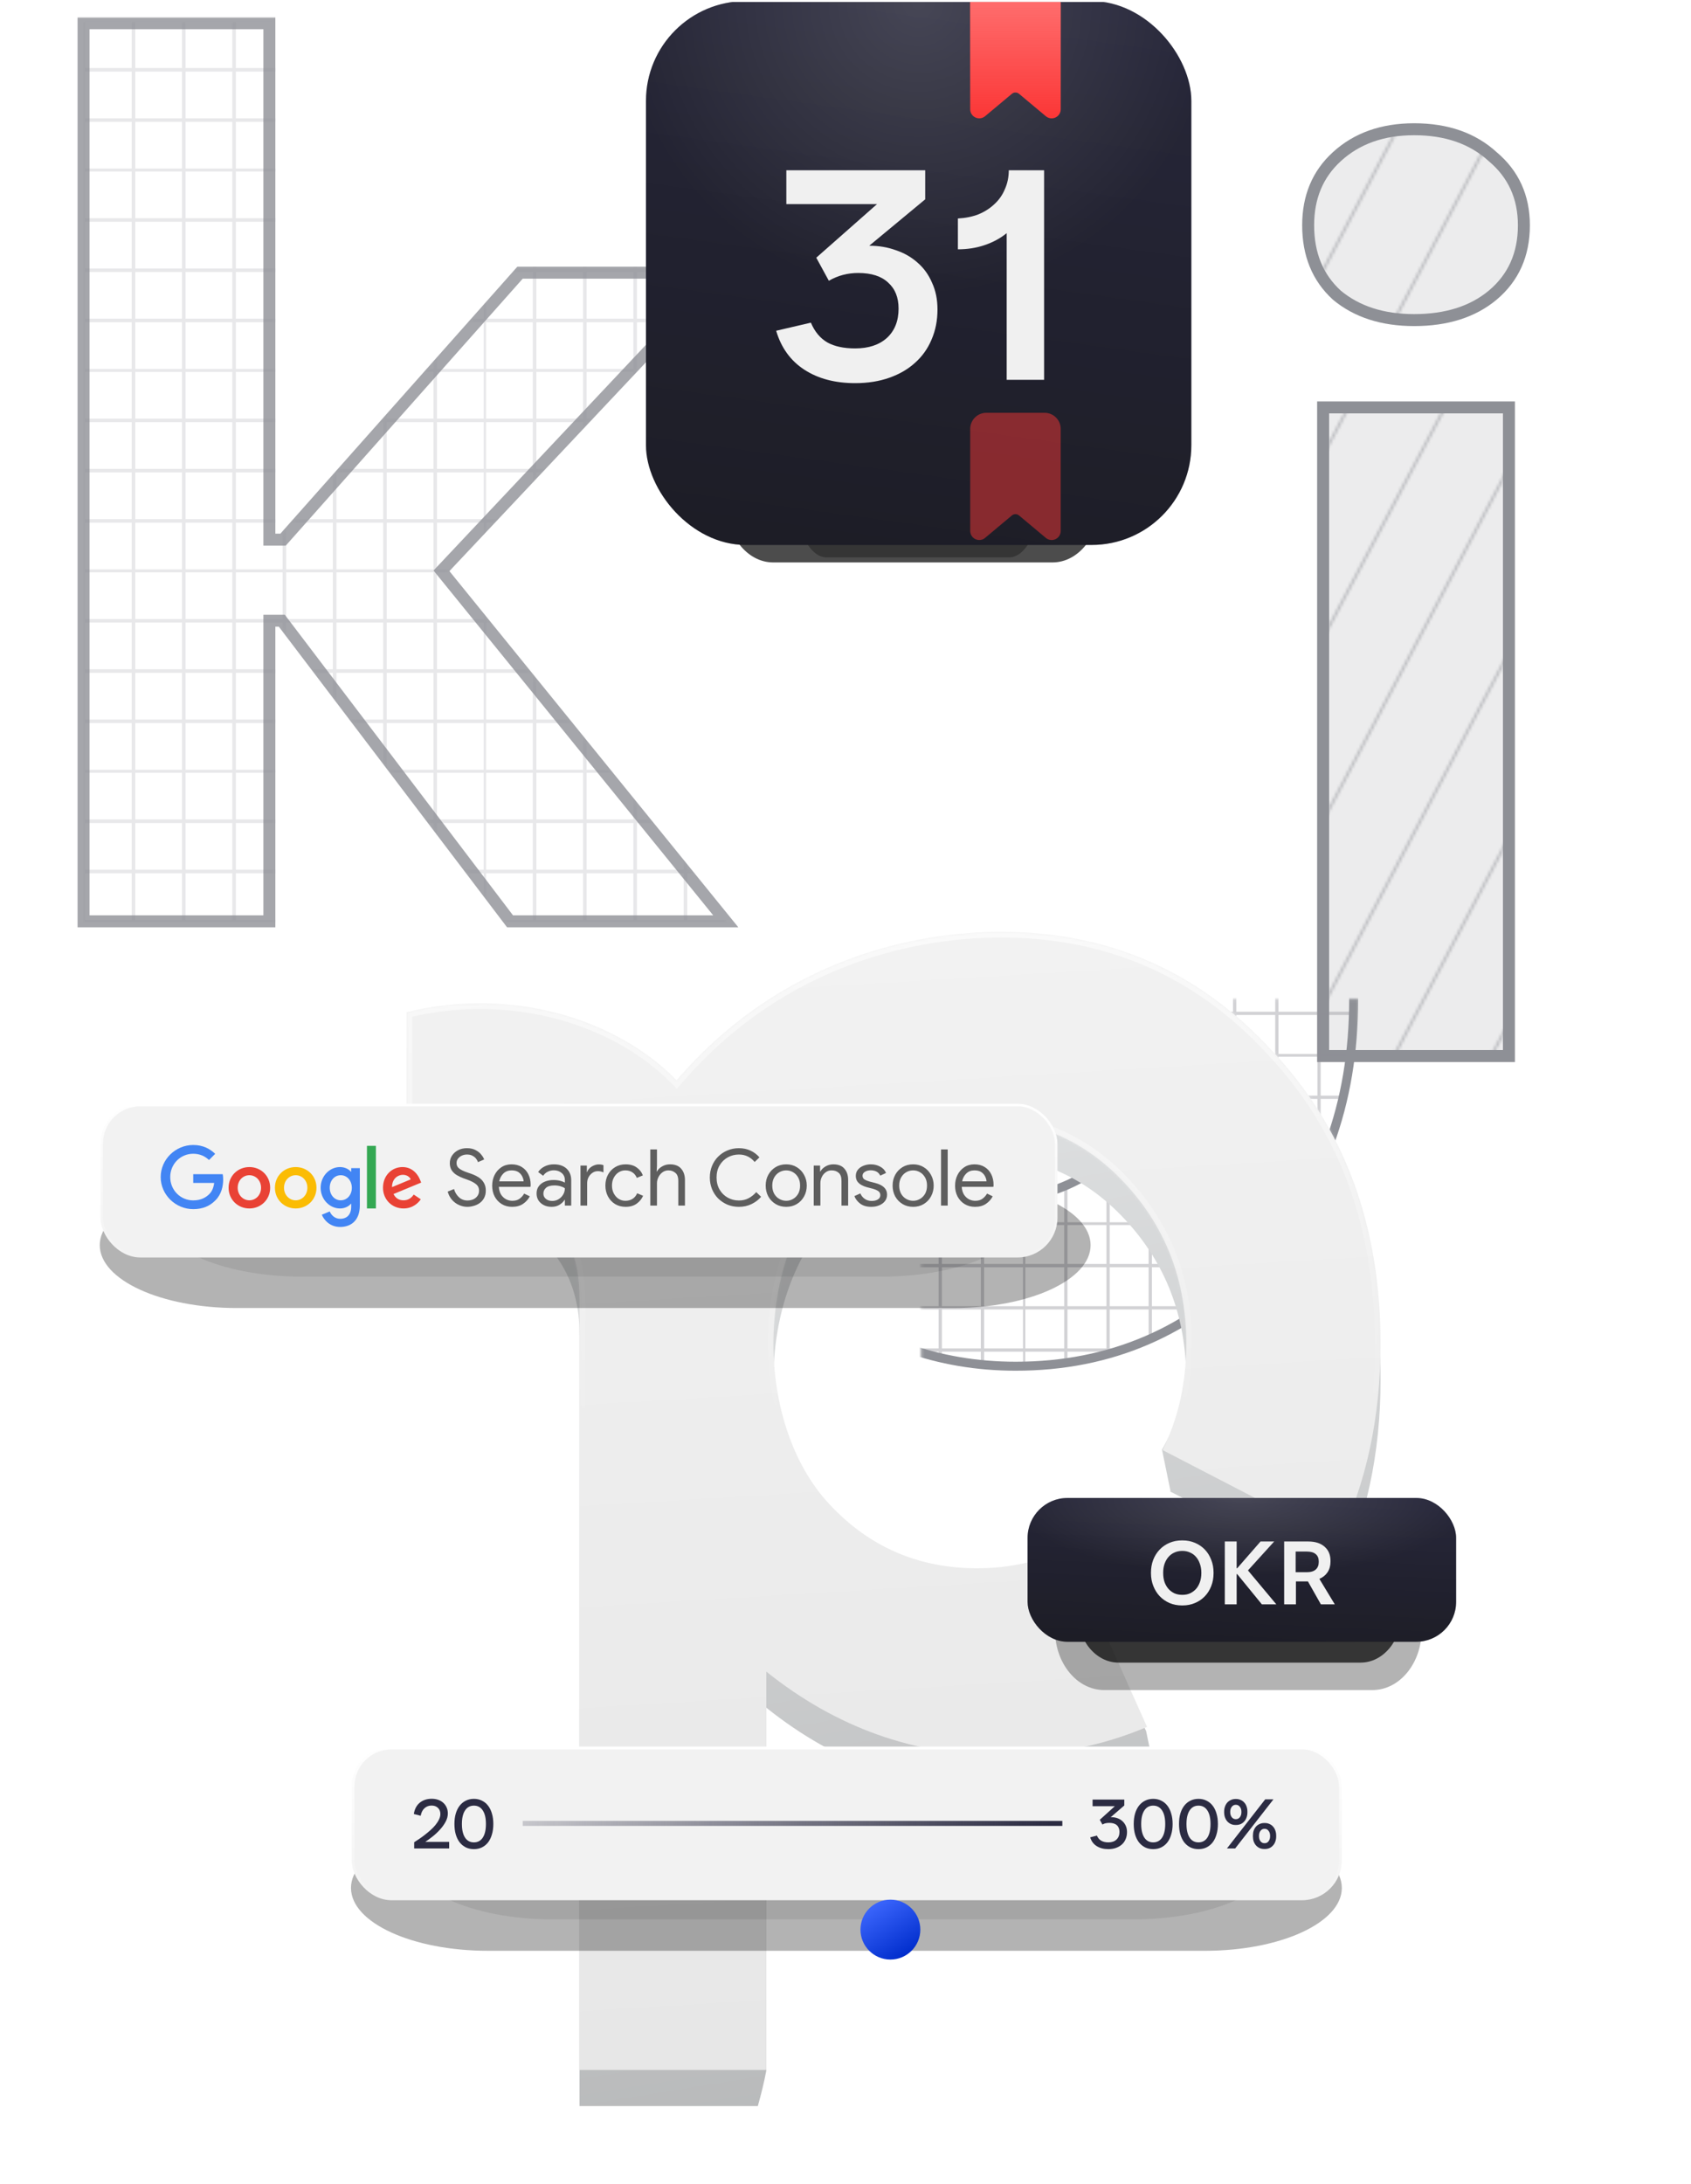 <svg width="608" height="785" viewBox="0 0 608 785" fill="none" xmlns="http://www.w3.org/2000/svg">
<g clip-path="url(#clip0_10538_3178)">
<mask id="mask0_10538_3178" style="mask-type:alpha" maskUnits="userSpaceOnUse" x="30" y="8" width="231" height="324">
<mask id="path-1-outside-1_10538_3178" maskUnits="userSpaceOnUse" x="28" y="6.177" width="237" height="327" fill="black">
<rect fill="white" x="28" y="6.177" width="237" height="327"/>
<path d="M30.041 8.345H96.85V193.974H101.782L186.973 98.021H259.611L158.726 205.183L260.956 331.177H183.386L101.333 223.118H96.85V331.177H30.041V8.345Z"/>
</mask>
<path d="M30.041 8.345H96.85V193.974H101.782L186.973 98.021H259.611L158.726 205.183L260.956 331.177H183.386L101.333 223.118H96.85V331.177H30.041V8.345Z" fill="white"/>
<path d="M30.041 8.345V6.731H28.427V8.345H30.041ZM96.85 8.345H98.464V6.731H96.85V8.345ZM96.85 193.974H95.235V195.588H96.85V193.974ZM101.782 193.974V195.588H102.507L102.989 195.045L101.782 193.974ZM186.973 98.021V96.407H186.248L185.766 96.949L186.973 98.021ZM259.611 98.021L260.786 99.127L263.347 96.407H259.611V98.021ZM158.726 205.183L157.55 204.077L156.583 205.104L157.472 206.2L158.726 205.183ZM260.956 331.177V332.791H264.344L262.209 330.16L260.956 331.177ZM183.386 331.177L182.101 332.153L182.585 332.791H183.386V331.177ZM101.333 223.118L102.619 222.142L102.134 221.504H101.333V223.118ZM96.85 223.118V221.504H95.235V223.118H96.85ZM96.85 331.177V332.791H98.464V331.177H96.85ZM30.041 331.177H28.427V332.791H30.041V331.177ZM30.041 9.96H96.85V6.731H30.041V9.96ZM95.235 8.345V193.974H98.464V8.345H95.235ZM96.85 195.588H101.782V192.36H96.85V195.588ZM102.989 195.045L188.181 99.093L185.766 96.949L100.575 192.902L102.989 195.045ZM186.973 99.635H259.611V96.407H186.973V99.635ZM258.435 96.914L157.55 204.077L159.901 206.29L260.786 99.127L258.435 96.914ZM157.472 206.2L259.702 332.194L262.209 330.16L159.979 204.166L157.472 206.2ZM260.956 329.563H183.386V332.791H260.956V329.563ZM184.672 330.201L102.619 222.142L100.048 224.094L182.101 332.153L184.672 330.201ZM101.333 221.504H96.85V224.732H101.333V221.504ZM95.235 223.118V331.177H98.464V223.118H95.235ZM96.85 329.563H30.041V332.791H96.85V329.563ZM31.655 331.177V8.345H28.427V331.177H31.655Z" fill="#8E9096" mask="url(#path-1-outside-1_10538_3178)"/>
<path d="M30.041 8.345V6.731H28.427V8.345H30.041ZM96.85 8.345H98.464V6.731H96.85V8.345ZM96.85 193.974H95.235V195.588H96.85V193.974ZM101.782 193.974V195.588H102.507L102.989 195.045L101.782 193.974ZM186.973 98.021V96.407H186.248L185.766 96.949L186.973 98.021ZM259.611 98.021L260.786 99.127L263.347 96.407H259.611V98.021ZM158.726 205.183L157.55 204.077L156.583 205.104L157.472 206.2L158.726 205.183ZM260.956 331.177V332.791H264.344L262.209 330.16L260.956 331.177ZM183.386 331.177L182.101 332.153L182.585 332.791H183.386V331.177ZM101.333 223.118L102.619 222.142L102.134 221.504H101.333V223.118ZM96.85 223.118V221.504H95.235V223.118H96.85ZM96.85 331.177V332.791H98.464V331.177H96.85ZM30.041 331.177H28.427V332.791H30.041V331.177ZM30.041 9.96H96.85V6.731H30.041V9.96ZM95.235 8.345V193.974H98.464V8.345H95.235ZM96.85 195.588H101.782V192.36H96.85V195.588ZM102.989 195.045L188.181 99.093L185.766 96.949L100.575 192.902L102.989 195.045ZM186.973 99.635H259.611V96.407H186.973V99.635ZM258.435 96.914L157.55 204.077L159.901 206.29L260.786 99.127L258.435 96.914ZM157.472 206.2L259.702 332.194L262.209 330.16L159.979 204.166L157.472 206.2ZM260.956 329.563H183.386V332.791H260.956V329.563ZM184.672 330.201L102.619 222.142L100.048 224.094L182.101 332.153L184.672 330.201ZM101.333 221.504H96.85V224.732H101.333V221.504ZM95.235 223.118V331.177H98.464V223.118H95.235ZM96.85 329.563H30.041V332.791H96.85V329.563ZM31.655 331.177V8.345H28.427V331.177H31.655Z" fill="url(#paint0_linear_10538_3178)" fill-opacity="0.6" mask="url(#path-1-outside-1_10538_3178)"/>
</mask>
<g mask="url(#mask0_10538_3178)">
<path d="M30.205 133.33H47.722V150.832H30.205V133.33ZM30.205 277.412H47.722V294.913H30.205V277.412ZM30.205 169.457H47.722V186.959H30.205V169.457ZM30.205 313.54H47.722V331.042H30.205V313.54ZM30.205 25.376H47.722V42.878H30.205V25.376ZM30.205 151.394H47.722V168.896H30.205V151.394ZM30.205 295.476H47.722V312.977H30.205V295.476ZM30.205 7.313H47.722V24.815H30.205V7.313ZM30.205 187.522H47.722V205.023H30.205V187.522ZM30.205 43.44H47.722V60.942H30.205V43.44ZM102.525 133.33H120.042V150.832H102.525V133.33ZM102.525 277.412H120.042V294.913H102.525V277.412ZM102.525 169.457H120.042V186.959H102.525V169.457ZM102.525 313.54H120.042V331.042H102.525V313.54ZM102.525 25.376H120.042V42.878H102.525V25.376ZM102.525 151.394H120.042V168.896H102.525V151.394ZM102.525 295.476H120.042V312.977H102.525V295.476ZM102.525 7.313H120.042V24.815H102.525V7.313ZM102.525 187.522H120.042V205.023H102.525V187.522ZM102.525 43.44H120.042V60.942H102.525V43.44ZM66.366 133.33H83.883V150.832H66.366V133.33ZM66.366 277.412H83.883V294.913H66.366V277.412ZM66.366 169.457H83.883V186.959H66.366V169.457ZM66.366 313.54H83.883V331.042H66.366V313.54ZM66.366 25.376H83.883V42.878H66.366V25.376ZM66.366 151.394H83.883V168.896H66.366V151.394ZM66.366 295.476H83.883V312.977H66.366V295.476ZM66.366 7.313H83.883V24.815H66.366V7.313ZM66.366 187.522H83.883V205.023H66.366V187.522ZM66.366 43.44H83.883V60.942H66.366V43.44ZM138.683 133.33H156.2V150.832H138.683V133.33ZM138.683 277.412H156.2V294.913H138.683V277.412ZM138.683 169.457H156.2V186.959H138.683V169.457ZM138.683 313.54H156.2V331.042H138.683V313.54ZM138.683 25.376H156.2V42.878H138.683V25.376ZM138.683 151.394H156.2V168.896H138.683V151.394ZM138.683 295.476H156.2V312.977H138.683V295.476ZM138.683 7.313H156.2V24.815H138.683V7.313ZM138.683 187.522H156.2V205.023H138.683V187.522ZM138.683 43.44H156.2V60.942H138.683V43.44ZM48.285 133.33H65.803V150.832H48.285V133.33ZM48.285 277.412H65.803V294.913H48.285V277.412ZM48.285 169.457H65.803V186.959H48.285V169.457ZM48.285 313.54H65.803V331.042H48.285V313.54ZM48.285 25.376H65.803V42.878H48.285V25.376ZM48.285 151.394H65.803V168.896H48.285V151.394ZM48.285 295.476H65.803V312.977H48.285V295.476ZM48.285 7.313H65.803V24.815H48.285V7.313ZM48.285 187.522H65.803V205.023H48.285V187.522ZM48.285 43.44H65.803V60.942H48.285V43.44ZM120.605 133.33H138.122V150.832H120.605V133.33ZM120.605 277.412H138.122V294.913H120.605V277.412ZM120.605 169.457H138.122V186.959H120.605V169.457ZM120.605 313.54H138.122V331.042H120.605V313.54ZM120.605 25.376H138.122V42.878H120.605V25.376ZM120.605 151.394H138.122V168.896H120.605V151.394ZM120.605 295.476H138.122V312.977H120.605V295.476ZM120.605 7.313H138.122V24.815H120.605V7.313ZM120.605 187.522H138.122V205.023H120.605V187.522ZM120.605 43.44H138.122V60.942H120.605V43.44ZM84.445 133.33H101.962V150.832H84.445V133.33ZM84.445 277.412H101.962V294.913H84.445V277.412ZM84.445 169.457H101.962V186.959H84.445V169.457ZM84.445 313.54H101.962V331.042H84.445V313.54ZM84.445 25.376H101.962V42.878H84.445V25.376ZM84.445 151.394H101.962V168.896H84.445V151.394ZM84.445 295.476H101.962V312.977H84.445V295.476ZM84.445 7.313H101.962V24.815H84.445V7.313ZM84.445 187.522H101.962V205.023H84.445V187.522ZM84.445 43.44H101.962V60.942H84.445V43.44ZM12.555 133.33H30.072V150.832H12.555V133.33ZM12.555 277.412H30.072V294.913H12.555V277.412ZM156.764 133.33H174.281V150.832H156.764V133.33ZM156.764 277.412H174.281V294.913H156.764V277.412ZM12.555 169.457H30.072V186.959H12.555V169.457ZM12.555 313.54H30.072V331.042H12.555V313.54ZM12.555 25.376H30.072V42.878H12.555V25.376ZM156.764 169.457H174.281V186.959H156.764V169.457ZM156.764 313.54H174.281V331.042H156.764V313.54ZM156.764 25.376H174.281V42.878H156.764V25.376ZM12.555 151.394H30.072V168.896H12.555V151.394ZM12.555 295.476H30.072V312.977H12.555V295.476ZM12.555 7.313H30.072V24.815H12.555V7.313ZM156.764 151.394H174.281V168.896H156.764V151.394ZM156.764 295.476H174.281V312.977H156.764V295.476ZM156.764 7.313H174.281V24.815H156.764V7.313ZM12.555 187.522H30.072V205.023H12.555V187.522ZM12.555 43.44H30.072V60.942H12.555V43.44ZM156.764 187.522H174.281V205.023H156.764V187.522ZM156.764 43.44H174.281V60.942H156.764V43.44ZM30.205 205.371H47.722V222.873H30.205V205.371ZM30.205 61.289H47.722V78.791H30.205V61.289ZM30.205 241.499H47.722V259.001H30.205V241.499ZM30.205 97.417H47.722V114.918H30.205V97.417ZM30.205 223.435H47.722V240.937H30.205V223.435ZM30.205 79.354H47.722V96.855H30.205V79.354ZM30.205 259.562H47.722V277.064H30.205V259.562ZM30.205 115.481H47.722V132.983H30.205V115.481ZM102.525 205.371H120.042V222.873H102.525V205.371ZM102.525 61.289H120.042V78.791H102.525V61.289ZM102.525 241.499H120.042V259.001H102.525V241.499ZM102.525 97.417H120.042V114.918H102.525V97.417ZM102.525 223.435H120.042V240.937H102.525V223.435ZM102.525 79.354H120.042V96.855H102.525V79.354ZM102.525 259.562H120.042V277.064H102.525V259.562ZM102.525 115.481H120.042V132.983H102.525V115.481ZM66.366 205.371H83.883V222.873H66.366V205.371ZM66.366 61.289H83.883V78.791H66.366V61.289ZM66.366 241.499H83.883V259.001H66.366V241.499ZM66.366 97.417H83.883V114.918H66.366V97.417ZM66.366 223.435H83.883V240.937H66.366V223.435ZM66.366 79.354H83.883V96.855H66.366V79.354ZM66.366 259.562H83.883V277.064H66.366V259.562ZM66.366 115.481H83.883V132.983H66.366V115.481ZM138.683 205.371H156.2V222.873H138.683V205.371ZM138.683 61.289H156.2V78.791H138.683V61.289ZM138.683 241.499H156.2V259.001H138.683V241.499ZM138.683 97.417H156.2V114.918H138.683V97.417ZM138.683 223.435H156.2V240.937H138.683V223.435ZM138.683 79.354H156.2V96.855H138.683V79.354ZM138.683 259.562H156.2V277.064H138.683V259.562ZM138.683 115.481H156.2V132.983H138.683V115.481ZM48.285 205.371H65.803V222.873H48.285V205.371ZM48.285 61.289H65.803V78.791H48.285V61.289ZM48.285 241.499H65.803V259.001H48.285V241.499ZM48.285 97.417H65.803V114.918H48.285V97.417ZM48.285 223.435H65.803V240.937H48.285V223.435ZM48.285 79.354H65.803V96.855H48.285V79.354ZM48.285 259.562H65.803V277.064H48.285V259.562ZM48.285 115.481H65.803V132.983H48.285V115.481ZM120.605 205.371H138.122V222.873H120.605V205.371ZM120.605 61.289H138.122V78.791H120.605V61.289ZM120.605 241.499H138.122V259.001H120.605V241.499ZM120.605 97.417H138.122V114.918H120.605V97.417ZM120.605 223.435H138.122V240.937H120.605V223.435ZM120.605 79.354H138.122V96.855H120.605V79.354ZM120.605 259.562H138.122V277.064H120.605V259.562ZM120.605 115.481H138.122V132.983H120.605V115.481ZM84.445 205.371H101.962V222.873H84.445V205.371ZM84.445 61.289H101.962V78.791H84.445V61.289ZM84.445 241.499H101.962V259.001H84.445V241.499ZM84.445 97.417H101.962V114.918H84.445V97.417ZM84.445 223.435H101.962V240.937H84.445V223.435ZM84.445 79.354H101.962V96.855H84.445V79.354ZM84.445 259.562H101.962V277.064H84.445V259.562ZM84.445 115.481H101.962V132.983H84.445V115.481ZM12.555 205.371H30.072V222.873H12.555V205.371ZM12.555 61.289H30.072V78.791H12.555V61.289ZM156.764 205.371H174.281V222.873H156.764V205.371ZM156.764 61.289H174.281V78.791H156.764V61.289ZM12.555 241.499H30.072V259.001H12.555V241.499ZM12.555 97.417H30.072V114.918H12.555V97.417ZM156.764 241.499H174.281V259.001H156.764V241.499ZM156.764 97.417H174.281V114.918H156.764V97.417ZM12.555 223.435H30.072V240.937H12.555V223.435ZM12.555 79.354H30.072V96.855H12.555V79.354ZM156.764 223.435H174.281V240.937H156.764V223.435ZM156.764 79.354H174.281V96.855H156.764V79.354ZM12.555 259.562H30.072V277.064H12.555V259.562ZM12.555 115.481H30.072V132.983H12.555V115.481ZM156.764 259.562H174.281V277.064H156.764V259.562ZM156.764 115.481H174.281V132.983H156.764V115.481ZM174.413 133.33H191.93V150.832H174.413V133.33ZM174.413 277.412H191.93V294.913H174.413V277.412ZM318.622 133.33H336.139V150.832H318.622V133.33ZM318.622 277.412H336.139V294.913H318.622V277.412ZM174.413 169.457H191.93V186.959H174.413V169.457ZM174.413 313.54H191.93V331.042H174.413V313.54ZM174.413 25.376H191.93V42.878H174.413V25.376ZM318.622 169.457H336.139V186.959H318.622V169.457ZM318.622 313.54H336.139V331.042H318.622V313.54ZM318.622 25.376H336.139V42.878H318.622V25.376ZM174.413 151.394H191.93V168.896H174.413V151.394ZM174.413 295.476H191.93V312.977H174.413V295.476ZM174.413 7.313H191.93V24.815H174.413V7.313ZM318.622 151.394H336.139V168.896H318.622V151.394ZM318.622 295.476H336.139V312.977H318.622V295.476ZM318.622 7.313H336.139V24.815H318.622V7.313ZM174.413 187.522H191.93V205.023H174.413V187.522ZM174.413 43.44H191.93V60.942H174.413V43.44ZM318.622 187.522H336.139V205.023H318.622V187.522ZM318.622 43.44H336.139V60.942H318.622V43.44ZM246.733 133.33H264.25V150.832H246.733V133.33ZM246.733 277.412H264.25V294.913H246.733V277.412ZM246.733 169.457H264.25V186.959H246.733V169.457ZM246.733 313.54H264.25V331.042H246.733V313.54ZM246.733 25.376H264.25V42.878H246.733V25.376ZM246.733 151.394H264.25V168.896H246.733V151.394ZM246.733 295.476H264.25V312.977H246.733V295.476ZM246.733 7.313H264.25V24.815H246.733V7.313ZM246.733 187.522H264.25V205.023H246.733V187.522ZM246.733 43.44H264.25V60.942H246.733V43.44ZM210.573 133.33H228.09V150.832H210.573V133.33ZM210.573 277.412H228.09V294.913H210.573V277.412ZM210.573 169.457H228.09V186.959H210.573V169.457ZM210.573 313.54H228.09V331.042H210.573V313.54ZM210.573 25.376H228.09V42.878H210.573V25.376ZM210.573 151.394H228.09V168.896H210.573V151.394ZM210.573 295.476H228.09V312.977H210.573V295.476ZM210.573 7.313H228.09V24.815H210.573V7.313ZM210.573 187.522H228.09V205.023H210.573V187.522ZM210.573 43.44H228.09V60.942H210.573V43.44ZM282.892 133.33H300.409V150.832H282.892V133.33ZM282.892 277.412H300.409V294.913H282.892V277.412ZM282.892 169.457H300.409V186.959H282.892V169.457ZM282.892 313.54H300.409V331.042H282.892V313.54ZM282.892 25.376H300.409V42.878H282.892V25.376ZM282.892 151.394H300.409V168.896H282.892V151.394ZM282.892 295.476H300.409V312.977H282.892V295.476ZM282.892 7.313H300.409V24.815H282.892V7.313ZM282.892 187.522H300.409V205.023H282.892V187.522ZM282.892 43.44H300.409V60.942H282.892V43.44ZM192.494 133.33H210.011V150.832H192.494V133.33ZM192.494 277.412H210.011V294.913H192.494V277.412ZM336.701 133.33H354.218V150.832H336.701V133.33ZM336.701 277.412H354.218V294.913H336.701V277.412ZM192.494 169.457H210.011V186.959H192.494V169.457ZM192.494 313.54H210.011V331.042H192.494V313.54ZM192.494 25.376H210.011V42.878H192.494V25.376ZM336.701 169.457H354.218V186.959H336.701V169.457ZM336.701 313.54H354.218V331.042H336.701V313.54ZM336.701 25.376H354.218V42.878H336.701V25.376ZM192.494 151.394H210.011V168.896H192.494V151.394ZM192.494 295.476H210.011V312.977H192.494V295.476ZM192.494 7.313H210.011V24.815H192.494V7.313ZM336.701 151.394H354.218V168.896H336.701V151.394ZM336.701 295.476H354.218V312.977H336.701V295.476ZM336.701 7.313H354.218V24.815H336.701V7.313ZM192.494 187.522H210.011V205.023H192.494V187.522ZM192.494 43.44H210.011V60.942H192.494V43.44ZM336.701 187.522H354.218V205.023H336.701V187.522ZM336.701 43.44H354.218V60.942H336.701V43.44ZM264.813 133.33H282.33V150.832H264.813V133.33ZM264.813 277.412H282.33V294.913H264.813V277.412ZM264.813 169.457H282.33V186.959H264.813V169.457ZM264.813 313.54H282.33V331.042H264.813V313.54ZM264.813 25.376H282.33V42.878H264.813V25.376ZM264.813 151.394H282.33V168.896H264.813V151.394ZM264.813 295.476H282.33V312.977H264.813V295.476ZM264.813 7.313H282.33V24.815H264.813V7.313ZM264.813 187.522H282.33V205.023H264.813V187.522ZM264.813 43.44H282.33V60.942H264.813V43.44ZM228.653 133.33H246.17V150.832H228.653V133.33ZM228.653 277.412H246.17V294.913H228.653V277.412ZM228.653 169.457H246.17V186.959H228.653V169.457ZM228.653 313.54H246.17V331.042H228.653V313.54ZM228.653 25.376H246.17V42.878H228.653V25.376ZM228.653 151.394H246.17V168.896H228.653V151.394ZM228.653 295.476H246.17V312.977H228.653V295.476ZM228.653 7.313H246.17V24.815H228.653V7.313ZM228.653 187.522H246.17V205.023H228.653V187.522ZM228.653 43.44H246.17V60.942H228.653V43.44ZM300.972 133.33H318.49V150.832H300.972V133.33ZM300.972 277.412H318.49V294.913H300.972V277.412ZM300.972 169.457H318.49V186.959H300.972V169.457ZM300.972 313.54H318.49V331.042H300.972V313.54ZM300.972 25.376H318.49V42.878H300.972V25.376ZM300.972 151.394H318.49V168.896H300.972V151.394ZM300.972 295.476H318.49V312.977H300.972V295.476ZM300.972 7.313H318.49V24.815H300.972V7.313ZM300.972 187.522H318.49V205.023H300.972V187.522ZM300.972 43.44H318.49V60.942H300.972V43.44ZM174.413 205.371H191.93V222.873H174.413V205.371ZM174.413 61.289H191.93V78.791H174.413V61.289ZM318.622 205.371H336.139V222.873H318.622V205.371ZM318.622 61.289H336.139V78.791H318.622V61.289ZM174.413 241.499H191.93V259.001H174.413V241.499ZM174.413 97.417H191.93V114.918H174.413V97.417ZM318.622 241.499H336.139V259.001H318.622V241.499ZM318.622 97.417H336.139V114.918H318.622V97.417ZM174.413 223.435H191.93V240.937H174.413V223.435ZM174.413 79.354H191.93V96.855H174.413V79.354ZM318.622 223.435H336.139V240.937H318.622V223.435ZM318.622 79.354H336.139V96.855H318.622V79.354ZM174.413 259.562H191.93V277.064H174.413V259.562ZM174.413 115.481H191.93V132.983H174.413V115.481ZM318.622 259.562H336.139V277.064H318.622V259.562ZM318.622 115.481H336.139V132.983H318.622V115.481ZM246.733 205.371H264.25V222.873H246.733V205.371ZM246.733 61.289H264.25V78.791H246.733V61.289ZM246.733 241.499H264.25V259.001H246.733V241.499ZM246.733 97.417H264.25V114.918H246.733V97.417ZM246.733 223.435H264.25V240.937H246.733V223.435ZM246.733 79.354H264.25V96.855H246.733V79.354ZM246.733 259.562H264.25V277.064H246.733V259.562ZM246.733 115.481H264.25V132.983H246.733V115.481ZM210.573 205.371H228.09V222.873H210.573V205.371ZM210.573 61.289H228.09V78.791H210.573V61.289ZM210.573 241.499H228.09V259.001H210.573V241.499ZM210.573 97.417H228.09V114.918H210.573V97.417ZM210.573 223.435H228.09V240.937H210.573V223.435ZM210.573 79.354H228.09V96.855H210.573V79.354ZM210.573 259.562H228.09V277.064H210.573V259.562ZM210.573 115.481H228.09V132.983H210.573V115.481ZM282.892 205.371H300.409V222.873H282.892V205.371ZM282.892 61.289H300.409V78.791H282.892V61.289ZM282.892 241.499H300.409V259.001H282.892V241.499ZM282.892 97.417H300.409V114.918H282.892V97.417ZM282.892 223.435H300.409V240.937H282.892V223.435ZM282.892 79.354H300.409V96.855H282.892V79.354ZM282.892 259.562H300.409V277.064H282.892V259.562ZM282.892 115.481H300.409V132.983H282.892V115.481ZM192.494 205.371H210.011V222.873H192.494V205.371ZM192.494 61.289H210.011V78.791H192.494V61.289ZM336.701 205.371H354.218V222.873H336.701V205.371ZM336.701 61.289H354.218V78.791H336.701V61.289ZM192.494 241.499H210.011V259.001H192.494V241.499ZM192.494 97.417H210.011V114.918H192.494V97.417ZM336.701 241.499H354.218V259.001H336.701V241.499ZM336.701 97.417H354.218V114.918H336.701V97.417ZM192.494 223.435H210.011V240.937H192.494V223.435ZM192.494 79.354H210.011V96.855H192.494V79.354ZM336.701 223.435H354.218V240.937H336.701V223.435ZM336.701 79.354H354.218V96.855H336.701V79.354ZM192.494 259.562H210.011V277.064H192.494V259.562ZM192.494 115.481H210.011V132.983H192.494V115.481ZM336.701 259.562H354.218V277.064H336.701V259.562ZM336.701 115.481H354.218V132.983H336.701V115.481ZM264.813 205.371H282.33V222.873H264.813V205.371ZM264.813 61.289H282.33V78.791H264.813V61.289ZM264.813 241.499H282.33V259.001H264.813V241.499ZM264.813 97.417H282.33V114.918H264.813V97.417ZM264.813 223.435H282.33V240.937H264.813V223.435ZM264.813 79.354H282.33V96.855H264.813V79.354ZM264.813 259.562H282.33V277.064H264.813V259.562ZM264.813 115.481H282.33V132.983H264.813V115.481ZM228.653 205.371H246.17V222.873H228.653V205.371ZM228.653 61.289H246.17V78.791H228.653V61.289ZM228.653 241.499H246.17V259.001H228.653V241.499ZM228.653 97.417H246.17V114.918H228.653V97.417ZM228.653 223.435H246.17V240.937H228.653V223.435ZM228.653 79.354H246.17V96.855H228.653V79.354ZM228.653 259.562H246.17V277.064H228.653V259.562ZM228.653 115.481H246.17V132.983H228.653V115.481ZM300.972 205.371H318.49V222.873H300.972V205.371ZM300.972 61.289H318.49V78.791H300.972V61.289ZM300.972 241.499H318.49V259.001H300.972V241.499ZM300.972 97.417H318.49V114.918H300.972V97.417ZM300.972 223.435H318.49V240.937H300.972V223.435ZM300.972 79.354H318.49V96.855H300.972V79.354ZM300.972 259.562H318.49V277.064H300.972V259.562ZM300.972 115.481H318.49V132.983H300.972V115.481Z" stroke="#8E9096" stroke-opacity="0.2" stroke-width="0.717"/>
</g>
<mask id="path-4-outside-2_10538_3178" maskUnits="userSpaceOnUse" x="27" y="6.177" width="239" height="328" fill="black">
<rect fill="white" x="27" y="6.177" width="239" height="328"/>
<path d="M30.041 8.345H96.85V193.974H101.782L186.973 98.021H259.611L158.726 205.183L260.956 331.177H183.386L101.333 223.118H96.85V331.177H30.041V8.345Z"/>
</mask>
<path d="M30.041 8.345V6.193H27.889V8.345H30.041ZM96.85 8.345H99.002V6.193H96.85V8.345ZM96.85 193.974H94.697V196.126H96.85V193.974ZM101.782 193.974V196.126H102.749L103.391 195.403L101.782 193.974ZM186.973 98.021V95.869H186.006L185.364 96.592L186.973 98.021ZM259.611 98.021L261.178 99.496L264.593 95.869H259.611V98.021ZM158.726 205.183L157.159 203.708L155.869 205.078L157.054 206.539L158.726 205.183ZM260.956 331.177V333.329H265.474L262.627 329.821L260.956 331.177ZM183.386 331.177L181.672 332.479L182.318 333.329H183.386V331.177ZM101.333 223.118L103.047 221.817L102.401 220.966H101.333V223.118ZM96.85 223.118V220.966H94.697V223.118H96.85ZM96.85 331.177V333.329H99.002V331.177H96.85ZM30.041 331.177H27.889V333.329H30.041V331.177ZM30.041 10.498H96.85V6.193H30.041V10.498ZM94.697 8.345V193.974H99.002V8.345H94.697ZM96.85 196.126H101.782V191.821H96.85V196.126ZM103.391 195.403L188.583 99.45L185.364 96.592L100.172 192.545L103.391 195.403ZM186.973 100.173H259.611V95.869H186.973V100.173ZM258.044 96.546L157.159 203.708L160.293 206.658L261.178 99.496L258.044 96.546ZM157.054 206.539L259.284 332.533L262.627 329.821L160.397 203.827L157.054 206.539ZM260.956 329.025H183.386V333.329H260.956V329.025ZM185.1 329.876L103.047 221.817L99.619 224.42L181.672 332.479L185.1 329.876ZM101.333 220.966H96.85V225.27H101.333V220.966ZM94.697 223.118V331.177H99.002V223.118H94.697ZM96.85 329.025H30.041V333.329H96.85V329.025ZM32.194 331.177V8.345H27.889V331.177H32.194Z" fill="#8E9096" fill-opacity="0.8" mask="url(#path-4-outside-2_10538_3178)"/>
<mask id="mask1_10538_3178" style="mask-type:alpha" maskUnits="userSpaceOnUse" x="317" y="48" width="394" height="349">
<path d="M501.286 48.563L318.348 396.504" stroke="#8E9096" stroke-opacity="0.55" stroke-width="0.897"/>
<path d="M675.257 48.563L492.319 396.504" stroke="#8E9096" stroke-opacity="0.55" stroke-width="0.897"/>
<path d="M536.26 48.563L353.322 396.504" stroke="#8E9096" stroke-opacity="0.55" stroke-width="0.897"/>
<path d="M710.23 48.563L527.292 396.504" stroke="#8E9096" stroke-opacity="0.55" stroke-width="0.897"/>
<path d="M571.233 48.563L387.398 396.504" stroke="#8E9096" stroke-opacity="0.55" stroke-width="0.897"/>
<path d="M605.31 48.563L422.372 396.504" stroke="#8E9096" stroke-opacity="0.55" stroke-width="0.897"/>
<path d="M640.283 48.563L457.345 396.504" stroke="#8E9096" stroke-opacity="0.55" stroke-width="0.897"/>
</mask>
<g mask="url(#mask1_10538_3178)">
<mask id="path-13-outside-3_10538_3178" maskUnits="userSpaceOnUse" x="468.687" y="44.602" width="81" height="337" fill="black">
<rect fill="white" x="468.687" y="44.602" width="81" height="337"/>
<path d="M508.46 115.059C497.101 115.059 487.835 112.07 480.661 106.092C473.786 99.814 470.348 91.445 470.348 80.983C470.348 70.819 473.786 62.599 480.661 56.322C487.835 49.746 497.101 46.458 508.46 46.458C520.118 46.458 529.534 49.746 536.708 56.322C544.181 62.599 547.917 70.819 547.917 80.983C547.917 91.445 544.181 99.814 536.708 106.092C529.534 112.07 520.118 115.059 508.46 115.059ZM475.729 146.446H542.537V379.602H475.729V146.446Z"/>
</mask>
<path d="M508.46 115.059C497.101 115.059 487.835 112.07 480.661 106.092C473.786 99.814 470.348 91.445 470.348 80.983C470.348 70.819 473.786 62.599 480.661 56.322C487.835 49.746 497.101 46.458 508.46 46.458C520.118 46.458 529.534 49.746 536.708 56.322C544.181 62.599 547.917 70.819 547.917 80.983C547.917 91.445 544.181 99.814 536.708 106.092C529.534 112.07 520.118 115.059 508.46 115.059ZM475.729 146.446H542.537V379.602H475.729V146.446Z" fill="#8E9096"/>
<path d="M480.661 106.092L479.572 107.284L479.599 107.308L479.627 107.332L480.661 106.092ZM480.661 56.322L481.749 57.514L481.751 57.512L480.661 56.322ZM536.708 56.322L535.617 57.512L535.643 57.535L535.67 57.558L536.708 56.322ZM536.708 106.092L537.741 107.332L537.746 107.328L536.708 106.092ZM475.729 146.446V144.832H474.114V146.446H475.729ZM542.537 146.446H544.151V144.832H542.537V146.446ZM542.537 379.602V381.216H544.151V379.602H542.537ZM475.729 379.602H474.114V381.216H475.729V379.602ZM508.46 113.445C497.394 113.445 488.519 110.539 481.694 104.852L479.627 107.332C487.151 113.601 496.808 116.673 508.46 116.673V113.445ZM481.749 104.9C475.252 98.968 471.962 91.053 471.962 80.983H468.734C468.734 91.836 472.319 100.661 479.572 107.284L481.749 104.9ZM471.962 80.983C471.962 71.226 475.242 63.455 481.749 57.514L479.572 55.13C472.329 61.743 468.734 70.412 468.734 80.983H471.962ZM481.751 57.512C488.579 51.253 497.433 48.072 508.46 48.072V44.843C496.769 44.843 487.091 48.238 479.57 55.132L481.751 57.512ZM508.46 48.072C519.799 48.072 528.798 51.261 535.617 57.512L537.799 55.132C530.27 48.231 520.437 44.843 508.46 44.843V48.072ZM535.67 57.558C542.761 63.514 546.303 71.273 546.303 80.983H549.532C549.532 70.365 545.601 61.684 537.746 55.086L535.67 57.558ZM546.303 80.983C546.303 91.007 542.749 98.909 535.67 104.856L537.746 107.328C545.613 100.719 549.532 91.882 549.532 80.983H546.303ZM535.675 104.852C528.857 110.533 519.837 113.445 508.46 113.445V116.673C520.399 116.673 530.211 113.607 537.741 107.332L535.675 104.852ZM475.729 148.06H542.537V144.832H475.729V148.06ZM540.923 146.446V379.602H544.151V146.446H540.923ZM542.537 377.988H475.729V381.216H542.537V377.988ZM477.343 379.602V146.446H474.114V379.602H477.343Z" fill="#8E9096" mask="url(#path-13-outside-3_10538_3178)"/>
</g>
<mask id="path-15-outside-4_10538_3178" maskUnits="userSpaceOnUse" x="467.687" y="43.602" width="83" height="339" fill="black">
<rect fill="white" x="467.687" y="43.602" width="83" height="339"/>
<path d="M508.46 115.059C497.101 115.059 487.835 112.07 480.661 106.092C473.786 99.814 470.348 91.445 470.348 80.983C470.348 70.819 473.786 62.599 480.661 56.322C487.835 49.746 497.101 46.458 508.46 46.458C520.118 46.458 529.534 49.746 536.708 56.322C544.181 62.599 547.917 70.819 547.917 80.983C547.917 91.445 544.181 99.814 536.708 106.092C529.534 112.07 520.118 115.059 508.46 115.059ZM475.729 146.446H542.537V379.602H475.729V146.446Z"/>
</mask>
<path d="M508.46 115.059C497.101 115.059 487.835 112.07 480.661 106.092C473.786 99.814 470.348 91.445 470.348 80.983C470.348 70.819 473.786 62.599 480.661 56.322C487.835 49.746 497.101 46.458 508.46 46.458C520.118 46.458 529.534 49.746 536.708 56.322C544.181 62.599 547.917 70.819 547.917 80.983C547.917 91.445 544.181 99.814 536.708 106.092C529.534 112.07 520.118 115.059 508.46 115.059ZM475.729 146.446H542.537V379.602H475.729V146.446Z" fill="#8E9096" fill-opacity="0.17"/>
<path d="M480.661 106.092L479.21 107.681L479.246 107.714L479.283 107.745L480.661 106.092ZM480.661 56.322L482.112 57.911L482.115 57.908L480.661 56.322ZM536.708 56.322L535.254 57.908L535.288 57.94L535.324 57.97L536.708 56.322ZM536.708 106.092L538.086 107.745L538.092 107.74L536.708 106.092ZM475.729 146.446V144.293H473.576V146.446H475.729ZM542.537 146.446H544.689V144.293H542.537V146.446ZM542.537 379.602V381.754H544.689V379.602H542.537ZM475.729 379.602H473.576V381.754H475.729V379.602ZM508.46 112.907C497.492 112.907 488.747 110.029 482.039 104.438L479.283 107.745C486.923 114.111 496.711 117.211 508.46 117.211V112.907ZM482.112 104.502C475.741 98.686 472.5 90.923 472.5 80.983H468.196C468.196 91.966 471.83 100.943 479.21 107.681L482.112 104.502ZM472.5 80.983C472.5 71.362 475.727 63.741 482.112 57.911L479.21 54.732C471.844 61.457 468.196 70.276 468.196 80.983H472.5ZM482.115 57.908C488.827 51.756 497.544 48.61 508.46 48.61V44.305C496.659 44.305 486.843 47.735 479.206 54.735L482.115 57.908ZM508.46 48.61C519.692 48.61 528.552 51.766 535.254 57.908L538.162 54.735C530.515 47.726 520.544 44.305 508.46 44.305V48.61ZM535.324 57.97C542.287 63.819 545.765 71.425 545.765 80.983H550.07C550.07 70.214 546.075 61.379 538.092 54.674L535.324 57.97ZM545.765 80.983C545.765 90.861 542.271 98.608 535.324 104.444L538.092 107.74C546.091 101.021 550.07 92.028 550.07 80.983H545.765ZM535.33 104.438C528.631 110.021 519.743 112.907 508.46 112.907V117.211C520.493 117.211 530.436 114.12 538.086 107.745L535.33 104.438ZM475.729 148.598H542.537V144.293H475.729V148.598ZM540.385 146.446V379.602H544.689V146.446H540.385ZM542.537 377.45H475.729V381.754H542.537V377.45ZM477.881 379.602V146.446H473.576V379.602H477.881Z" fill="#8E9096" mask="url(#path-15-outside-4_10538_3178)"/>
<mask id="mask2_10538_3178" style="mask-type:luminance" maskUnits="userSpaceOnUse" x="331" y="359" width="161" height="139">
<path d="M331.171 359.076H491.473V497.866H331.171V359.076Z" fill="#C4C4C4"/>
</mask>
<g mask="url(#mask2_10538_3178)">
<mask id="mask3_10538_3178" style="mask-type:luminance" maskUnits="userSpaceOnUse" x="174" y="227" width="313" height="365">
<path fill-rule="evenodd" clip-rule="evenodd" d="M230.261 591.75H290.066V464.255C312.394 482.149 337.432 491.096 365.181 491.096C399.31 491.096 428.176 478.635 451.779 453.711C475.063 428.468 486.706 396.993 486.706 359.288C486.706 321.264 475.063 289.949 451.779 265.346C428.496 240.102 399.629 227.48 365.181 227.48C339.067 227.48 295.58 235.223 261.347 274.995C242.662 255.851 209.43 244.793 174.892 253.192V306.411C201.104 297.962 230.229 312.557 230.229 344.052C230.229 344.592 230.239 345.118 230.261 345.631V591.75ZM357.526 287.394C376.345 287.394 392.134 294.264 404.892 308.004C417.97 322.063 424.508 339.158 424.508 359.288C424.508 379.419 417.97 396.514 404.892 410.574C392.134 424.314 376.345 431.184 357.526 431.184C338.707 431.184 322.919 424.314 310.161 410.574C286.407 384.993 286.407 333.585 310.161 308.004C322.919 294.264 338.707 287.394 357.526 287.394Z" fill="#C4C4C4"/>
</mask>
<g mask="url(#mask3_10538_3178)">
<path d="M368.288 379.477H383V394.189H368.288V379.477ZM368.288 409.822H383V424.535H368.288V409.822ZM368.288 394.65H383V409.362H368.288V394.65ZM368.288 424.995H383V439.707H368.288V424.995ZM428.977 379.477H443.689V394.189H428.977V379.477ZM428.977 409.822H443.689V424.535H428.977V409.822ZM428.977 394.65H443.689V409.362H428.977V394.65ZM428.977 424.995H443.689V439.707H428.977V424.995ZM398.633 379.477H413.345V394.189H398.633V379.477ZM398.633 409.822H413.345V424.535H398.633V409.822ZM398.633 394.65H413.345V409.362H398.633V394.65ZM398.633 424.995H413.345V439.707H398.633V424.995ZM338.303 379.477H353.015V394.189H338.303V379.477ZM459.323 379.477H474.035V394.189H459.323V379.477ZM338.303 409.822H353.015V424.535H338.303V409.822ZM459.323 409.822H474.035V424.535H459.323V409.822ZM338.303 394.65H353.015V409.362H338.303V394.65ZM459.323 394.65H474.035V409.362H459.323V394.65ZM338.303 424.995H353.015V439.707H338.303V424.995ZM459.323 424.995H474.035V439.707H459.323V424.995ZM383.46 379.477H398.172V394.189H383.46V379.477ZM383.46 409.822H398.172V424.535H383.46V409.822ZM383.46 394.65H398.172V409.362H383.46V394.65ZM383.46 424.995H398.172V439.707H383.46V424.995ZM323.131 379.477H337.843V394.189H323.131V379.477ZM444.15 379.477H458.863V394.189H444.15V379.477ZM323.131 409.822H337.843V424.535H323.131V409.822ZM444.15 409.822H458.863V424.535H444.15V409.822ZM323.131 394.65H337.843V409.362H323.131V394.65ZM444.15 394.65H458.863V409.362H444.15V394.65ZM323.131 424.995H337.843V439.707H323.131V424.995ZM444.15 424.995H458.863V439.707H444.15V424.995ZM413.805 379.477H428.517V394.189H413.805V379.477ZM413.805 409.822H428.517V424.535H413.805V409.822ZM413.805 394.65H428.517V409.362H413.805V394.65ZM413.805 424.995H428.517V439.707H413.805V424.995ZM353.475 379.477H368.187V394.189H353.475V379.477ZM474.496 379.477H489.208V394.189H474.496V379.477ZM353.475 409.822H368.187V424.535H353.475V409.822ZM474.496 409.822H489.208V424.535H474.496V409.822ZM353.475 394.65H368.187V409.362H353.475V394.65ZM474.496 394.65H489.208V409.362H474.496V394.65ZM353.475 424.995H368.187V439.707H353.475V424.995ZM474.496 424.995H489.208V439.707H474.496V424.995ZM368.288 439.987H383V454.7H368.288V439.987ZM368.288 349.312H383V364.024H368.288V349.312ZM368.288 470.332H383V485.044H368.288V470.332ZM368.288 455.16H383V469.872H368.288V455.16ZM368.288 364.485H383V379.197H368.288V364.485ZM368.288 485.505H383V500.217H368.288V485.505ZM428.977 439.987H443.689V454.7H428.977V439.987ZM428.977 349.312H443.689V364.024H428.977V349.312ZM428.977 470.332H443.689V485.044H428.977V470.332ZM428.977 455.16H443.689V469.872H428.977V455.16ZM428.977 364.485H443.689V379.197H428.977V364.485ZM428.977 485.505H443.689V500.217H428.977V485.505ZM398.633 439.987H413.345V454.7H398.633V439.987ZM398.633 349.312H413.345V364.024H398.633V349.312ZM398.633 470.332H413.345V485.044H398.633V470.332ZM398.633 455.16H413.345V469.872H398.633V455.16ZM398.633 364.485H413.345V379.197H398.633V364.485ZM398.633 485.505H413.345V500.217H398.633V485.505ZM338.303 439.987H353.015V454.7H338.303V439.987ZM459.323 439.987H474.035V454.7H459.323V439.987ZM338.303 349.312H353.015V364.024H338.303V349.312ZM338.303 470.332H353.015V485.044H338.303V470.332ZM459.323 349.312H474.035V364.024H459.323V349.312ZM459.323 470.332H474.035V485.044H459.323V470.332ZM338.303 455.16H353.015V469.872H338.303V455.16ZM459.323 455.16H474.035V469.872H459.323V455.16ZM338.303 364.485H353.015V379.197H338.303V364.485ZM338.303 485.505H353.015V500.217H338.303V485.505ZM459.323 364.485H474.035V379.197H459.323V364.485ZM459.323 485.505H474.035V500.217H459.323V485.505ZM383.46 439.987H398.172V454.7H383.46V439.987ZM383.46 349.312H398.172V364.024H383.46V349.312ZM383.46 470.332H398.172V485.044H383.46V470.332ZM383.46 455.16H398.172V469.872H383.46V455.16ZM383.46 364.485H398.172V379.197H383.46V364.485ZM383.46 485.505H398.172V500.217H383.46V485.505ZM323.131 439.987H337.843V454.7H323.131V439.987ZM444.15 439.987H458.863V454.7H444.15V439.987ZM323.131 349.312H337.843V364.024H323.131V349.312ZM323.131 470.332H337.843V485.044H323.131V470.332ZM444.15 349.312H458.863V364.024H444.15V349.312ZM444.15 470.332H458.863V485.044H444.15V470.332ZM323.131 455.16H337.843V469.872H323.131V455.16ZM444.15 455.16H458.863V469.872H444.15V455.16ZM323.131 364.485H337.843V379.197H323.131V364.485ZM323.131 485.505H337.843V500.217H323.131V485.505ZM444.15 364.485H458.863V379.197H444.15V364.485ZM444.15 485.505H458.863V500.217H444.15V485.505ZM413.805 439.987H428.517V454.7H413.805V439.987ZM413.805 349.312H428.517V364.024H413.805V349.312ZM413.805 470.332H428.517V485.044H413.805V470.332ZM413.805 455.16H428.517V469.872H413.805V455.16ZM413.805 364.485H428.517V379.197H413.805V364.485ZM413.805 485.505H428.517V500.217H413.805V485.505ZM353.475 439.987H368.187V454.7H353.475V439.987ZM474.496 439.987H489.208V454.7H474.496V439.987ZM353.475 349.312H368.187V364.024H353.475V349.312ZM353.475 470.332H368.187V485.044H353.475V470.332ZM474.496 349.312H489.208V364.024H474.496V349.312ZM474.496 470.332H489.208V485.044H474.496V470.332ZM353.475 455.16H368.187V469.872H353.475V455.16ZM474.496 455.16H489.208V469.872H474.496V455.16ZM353.475 364.485H368.187V379.197H353.475V364.485ZM353.475 485.505H368.187V500.217H353.475V485.505ZM474.496 364.485H489.208V379.197H474.496V364.485ZM474.496 485.505H489.208V500.217H474.496V485.505Z" stroke="#8E9096" stroke-opacity="0.4" stroke-width="0.717"/>
</g>
<mask id="mask4_10538_3178" style="mask-type:luminance" maskUnits="userSpaceOnUse" x="173" y="225" width="316" height="370">
<path d="M173.098 225.687H488.756V594.253H173.098V225.687Z" fill="white"/>
</mask>
<g mask="url(#mask4_10538_3178)">
<path d="M290.066 591.75V593.364H291.68V591.75H290.066ZM230.261 591.75H228.647V593.364H230.261V591.75ZM290.066 464.256L291.075 462.997L288.452 460.894V464.256H290.066ZM451.779 453.712L452.951 454.821L452.959 454.814L452.966 454.806L451.779 453.712ZM451.779 265.346L450.593 266.44L450.6 266.448L450.607 266.456L451.779 265.346ZM261.347 274.995L260.192 276.124L261.421 277.383L262.57 276.049L261.347 274.995ZM174.892 253.193L174.51 251.624L173.277 251.924V253.193H174.892ZM174.892 306.411H173.277V308.628L175.387 307.948L174.892 306.411ZM230.261 345.631H231.875V345.597L231.873 345.564L230.261 345.631ZM404.892 308.004L403.709 309.102L403.71 309.104L404.892 308.004ZM404.892 410.574L403.71 409.475L403.709 409.476L404.892 410.574ZM290.066 590.136H230.261V593.364H290.066V590.136ZM288.452 464.256V591.75H291.68V464.256H288.452ZM365.181 489.482C337.811 489.482 313.126 480.668 291.075 462.997L289.057 465.516C311.66 483.631 337.053 492.711 365.181 492.711V489.482ZM450.608 452.601C427.307 477.206 398.864 489.482 365.181 489.482V492.711C399.756 492.711 429.045 480.065 452.951 454.821L450.608 452.601ZM485.092 359.289C485.092 396.631 473.575 427.702 450.593 452.617L452.966 454.806C476.553 429.234 488.32 397.357 488.32 359.289H485.092ZM450.607 266.456C473.572 290.723 485.092 321.622 485.092 359.289H488.32C488.32 320.907 476.555 289.178 452.952 264.236L450.607 266.456ZM365.181 229.095C399.18 229.095 427.615 241.529 450.593 266.44L452.966 264.251C429.375 238.676 400.078 225.867 365.181 225.867V229.095ZM262.57 276.049C296.396 236.751 339.356 229.095 365.181 229.095V225.867C338.779 225.867 294.765 233.696 260.124 273.943L262.57 276.049ZM262.502 273.868C243.399 254.296 209.574 243.098 174.51 251.624L175.274 254.761C209.286 246.49 241.925 257.407 260.192 276.124L262.502 273.868ZM173.277 253.193V306.411H176.506V253.193H173.277ZM175.387 307.948C188.081 303.856 201.418 305.365 211.54 311.625C221.618 317.858 228.614 328.858 228.614 344.053H231.843C231.843 327.752 224.277 315.706 213.239 308.88C202.245 302.081 187.915 300.518 174.396 304.875L175.387 307.948ZM228.614 344.053C228.614 344.614 228.625 345.163 228.647 345.698L231.873 345.564C231.852 345.06 231.842 344.557 231.843 344.053H228.614ZM231.875 591.75V345.631H228.647V591.75H231.875ZM406.075 306.906C393.01 292.835 376.792 285.78 357.526 285.78V289.008C375.898 289.008 391.257 295.693 403.709 309.102L406.075 306.906ZM426.122 359.289C426.122 338.772 419.444 321.278 406.074 306.905L403.71 309.104C416.495 322.848 422.894 339.545 422.894 359.289H426.122ZM406.074 411.673C419.444 397.299 426.122 379.805 426.122 359.289H422.894C422.894 379.033 416.495 395.729 403.71 409.475L406.074 411.673ZM357.526 432.798C376.792 432.798 393.01 425.743 406.075 411.673L403.709 409.476C391.257 422.886 375.898 429.57 357.526 429.57V432.798ZM308.978 411.673C322.043 425.743 338.261 432.798 357.526 432.798V429.57C339.155 429.57 323.795 422.886 311.344 409.476L308.978 411.673ZM308.978 306.906C296.751 320.073 290.731 339.756 290.731 359.289C290.731 378.823 296.751 398.506 308.978 411.673L311.344 409.476C299.817 397.063 293.959 378.251 293.959 359.289C293.959 340.328 299.817 321.516 311.344 309.102L308.978 306.906ZM357.526 285.78C338.261 285.78 322.043 292.835 308.978 306.906L311.344 309.102C323.795 295.693 339.155 289.008 357.526 289.008V285.78Z" fill="#8E9096"/>
</g>
</g>
<g filter="url(#filter0_ddddd_10538_3178)">
<path fill-rule="evenodd" clip-rule="evenodd" d="M269.785 607.864H205.668V331.436C205.643 330.846 205.631 330.256 205.631 329.665C205.631 295.532 175.175 279.071 146.589 286.485L143.481 274.277V227.616C182.272 218.184 219.597 230.603 240.581 252.104C279.031 207.434 327.873 198.738 357.203 198.738C395.893 198.738 428.314 212.914 454.465 241.266C480.616 268.9 493.692 304.07 493.692 346.777C493.692 373.262 488.577 397.011 478.348 418.021L418.042 386.955L418.167 386.822L415.114 371.943C415.114 371.943 423.835 357.008 423.835 346.777C423.835 324.167 416.492 304.967 401.804 289.177C387.474 273.745 369.741 266.029 348.606 266.029C327.469 266.029 309.737 273.745 295.406 289.177C268.728 317.907 268.728 375.647 295.406 404.378C309.737 419.81 327.469 427.526 348.606 427.526C361.369 427.526 372.891 424.712 383.174 419.084L409.391 473.042L411.603 483.732C395.031 491.122 376.896 494.816 357.203 494.816C326.036 494.816 297.915 484.767 272.838 464.67V595.125C272.049 599.322 270.904 603.899 269.785 607.864Z" fill="url(#paint1_linear_10538_3178)"/>
<path fill-rule="evenodd" clip-rule="evenodd" d="M272.838 594.893H205.668V318.465C205.644 317.89 205.631 317.3 205.631 316.694C205.631 281.32 172.92 264.927 143.481 274.418V214.644C182.272 205.212 219.597 217.631 240.581 239.133C279.031 194.464 327.873 185.767 357.203 185.767C395.893 185.767 428.314 199.943 454.465 228.295C480.616 255.929 493.692 291.099 493.692 333.806C493.692 360.175 488.622 383.831 478.483 404.773L415.303 372.055C420.992 360.625 423.835 347.876 423.835 333.806C423.835 311.197 416.492 291.997 401.804 276.206C387.474 260.773 369.741 253.058 348.605 253.058C327.469 253.058 309.737 260.773 295.406 276.206C268.728 304.937 268.728 362.676 295.406 391.406C309.737 406.839 327.469 414.554 348.605 414.554C360.48 414.554 371.281 412.119 381.007 407.249L409.727 471.58C393.664 478.423 376.156 481.845 357.203 481.845C326.036 481.845 297.915 471.796 272.838 451.699V594.893Z" fill="url(#paint2_linear_10538_3178)"/>
<mask id="mask5_10538_3178" style="mask-type:luminance" maskUnits="userSpaceOnUse" x="143" y="185" width="351" height="410">
<path fill-rule="evenodd" clip-rule="evenodd" d="M272.838 594.893H205.668V318.465C205.644 317.89 205.631 317.3 205.631 316.694C205.631 281.32 172.92 264.927 143.481 274.418V214.644C182.272 205.212 219.597 217.631 240.581 239.133C279.031 194.464 327.873 185.767 357.203 185.767C395.893 185.767 428.314 199.943 454.465 228.295C480.616 255.929 493.692 291.099 493.692 333.806C493.692 360.175 488.622 383.831 478.483 404.773L415.303 372.055C420.992 360.625 423.835 347.876 423.835 333.806C423.835 311.197 416.492 291.997 401.804 276.206C387.474 260.773 369.741 253.058 348.605 253.058C327.469 253.058 309.737 260.773 295.406 276.206C268.728 304.937 268.728 362.676 295.406 391.406C309.737 406.839 327.469 414.554 348.605 414.554C360.48 414.554 371.281 412.119 381.007 407.249L409.727 471.58C393.664 478.423 376.156 481.845 357.203 481.845C326.036 481.845 297.915 471.796 272.838 451.699V594.893Z" fill="white"/>
</mask>
<g mask="url(#mask5_10538_3178)">
<path d="M205.668 594.893H203.606V596.955H205.668V594.893ZM272.838 594.893V596.955H274.9V594.893H272.838ZM205.668 318.465H207.731V318.422L207.729 318.379L205.668 318.465ZM143.481 274.418H141.418V277.25L144.114 276.381L143.481 274.418ZM143.481 214.644L142.994 212.641L141.418 213.024V214.644H143.481ZM240.581 239.133L239.105 240.574L240.677 242.184L242.145 240.479L240.581 239.133ZM454.465 228.295L452.949 229.694L452.958 229.704L452.967 229.713L454.465 228.295ZM478.483 404.773L477.535 406.605L479.416 407.579L480.34 405.672L478.483 404.773ZM415.303 372.055L413.457 371.136L412.553 372.953L414.355 373.887L415.303 372.055ZM401.804 276.206L400.293 277.609L400.294 277.611L401.804 276.206ZM381.007 407.249L382.89 406.407L382.011 404.438L380.083 405.404L381.007 407.249ZM409.726 471.58L410.534 473.478L412.465 472.655L411.61 470.739L409.726 471.58ZM272.838 451.699L274.127 450.089L270.775 447.403V451.699H272.838ZM205.668 596.955H272.838V592.83H205.668V596.955ZM203.606 318.465V594.893H207.731V318.465H203.606ZM203.569 316.694C203.569 317.327 203.581 317.947 203.607 318.551L207.729 318.379C207.705 317.818 207.694 317.256 207.694 316.694H203.569ZM144.114 276.381C158.307 271.805 173.21 273.497 184.511 280.486C195.754 287.439 203.569 299.714 203.569 316.694H207.694C207.694 298.3 199.152 284.691 186.681 276.978C174.267 269.3 158.094 267.54 142.848 272.455L144.114 276.381ZM141.418 214.644V274.418H145.543V214.644H141.418ZM242.057 237.693C220.538 215.643 182.457 203.045 142.994 212.641L143.968 216.649C182.087 207.38 218.654 219.62 239.105 240.574L242.057 237.693ZM357.203 183.705C327.504 183.705 277.99 192.513 239.018 237.788L242.145 240.479C280.073 196.414 328.241 187.831 357.203 187.831V183.705ZM455.981 226.897C429.437 198.12 396.466 183.705 357.203 183.705V187.831C395.319 187.831 427.189 201.767 452.949 229.694L455.981 226.897ZM495.755 333.806C495.755 290.642 482.522 254.942 455.963 226.877L452.967 229.713C478.71 256.916 491.63 291.556 491.63 333.806H495.755ZM480.34 405.672C490.632 384.415 495.755 360.445 495.755 333.806H491.63C491.63 359.905 486.613 383.248 476.626 403.874L480.34 405.672ZM414.355 373.887L477.535 406.605L479.431 402.941L416.252 370.223L414.355 373.887ZM421.773 333.806C421.773 347.59 418.989 360.02 413.457 371.136L417.15 372.974C422.994 361.231 425.898 348.162 425.898 333.806H421.773ZM400.294 277.611C414.608 293 421.773 311.69 421.773 333.806H425.898C425.898 310.703 418.375 290.993 403.314 274.801L400.294 277.611ZM348.605 255.12C369.17 255.12 386.354 262.599 400.293 277.609L403.315 274.802C388.594 258.949 370.312 250.995 348.605 250.995V255.12ZM296.918 277.609C310.856 262.599 328.04 255.12 348.605 255.12V250.995C326.898 250.995 308.616 258.949 293.895 274.802L296.918 277.609ZM296.918 390.003C284.026 376.12 277.46 355.058 277.46 333.806C277.46 312.555 284.026 291.493 296.918 277.609L293.895 274.802C280.109 289.649 273.335 311.823 273.335 333.806C273.335 355.789 280.109 377.963 293.895 392.81L296.918 390.003ZM348.605 412.492C328.04 412.492 310.856 405.013 296.918 390.003L293.895 392.81C308.616 408.665 326.898 416.617 348.605 416.617V412.492ZM380.083 405.404C370.669 410.119 360.189 412.492 348.605 412.492V416.617C360.771 416.617 371.891 414.12 381.931 409.092L380.083 405.404ZM411.61 470.739L382.89 406.407L379.123 408.089L407.842 472.42L411.61 470.739ZM357.203 483.908C376.409 483.908 394.196 480.439 410.534 473.478L408.918 469.683C393.132 476.408 375.902 479.783 357.203 479.783V483.908ZM271.548 453.309C296.978 473.689 325.552 483.908 357.203 483.908V479.783C326.52 479.783 298.851 469.904 274.127 450.089L271.548 453.309ZM274.9 594.893V451.699H270.775V594.893H274.9Z" fill="url(#paint3_linear_10538_3178)" fill-opacity="0.6"/>
</g>
<path d="M478.444 417.724V404.753C481.115 399.031 482.26 396.741 484.167 391.019L486.838 395.978C486.838 395.978 484.93 402.845 483.404 406.66C481.878 410.476 478.444 417.724 478.444 417.724Z" fill="url(#paint4_linear_10538_3178)" fill-opacity="0.75"/>
</g>
<g opacity="0.3" filter="url(#filter1_f_10538_3178)">
<path d="M433.198 656.036H175.454C148.251 656.036 126.198 666.152 126.198 678.631V678.632C126.198 691.111 148.251 701.226 175.454 701.226H433.198C460.402 701.226 482.454 691.111 482.454 678.632V678.631C482.454 666.152 460.402 656.036 433.198 656.036Z" fill="black"/>
</g>
<g opacity="0.08" filter="url(#filter2_f_10538_3178)">
<path d="M407.57 641.659H198.602C169.544 641.659 145.987 652.465 145.987 665.794C145.987 679.124 169.544 689.93 198.602 689.93H407.57C436.628 689.93 460.185 679.124 460.185 665.794C460.185 652.465 436.628 641.659 407.57 641.659Z" fill="black"/>
</g>
<rect x="126.942" y="628.311" width="355.012" height="54.243" rx="13.848" fill="url(#paint5_linear_10538_3178)"/>
<rect x="126.942" y="628.311" width="355.012" height="54.243" rx="13.848" fill="url(#paint6_radial_10538_3178)" fill-opacity="0.15"/>
<rect x="126.942" y="628.311" width="355.012" height="54.243" rx="13.848" fill="#F2F2F2"/>
<rect x="126.942" y="628.311" width="355.012" height="54.243" rx="13.848" stroke="url(#paint7_linear_10538_3178)"/>
<path d="M148.919 662.197C149.421 661.879 149.998 661.503 150.651 661.068C151.321 660.616 151.999 660.122 152.685 659.586C153.388 659.05 154.075 658.481 154.744 657.879C155.43 657.276 156.033 656.657 156.552 656.021C157.088 655.368 157.514 654.707 157.833 654.037C158.167 653.367 158.335 652.706 158.335 652.053C158.335 651.133 158.042 650.396 157.456 649.844C156.887 649.291 156.125 649.015 155.171 649.015C154.2 649.015 153.363 649.325 152.66 649.944C151.957 650.547 151.488 651.459 151.254 652.681L148.793 652.053C149.061 650.312 149.764 648.965 150.902 648.011C152.057 647.057 153.497 646.58 155.221 646.58C156.075 646.58 156.853 646.705 157.556 646.956C158.276 647.207 158.887 647.567 159.389 648.036C159.908 648.505 160.31 649.065 160.595 649.718C160.879 650.354 161.021 651.066 161.021 651.852C161.021 652.874 160.745 653.886 160.193 654.891C159.657 655.878 158.979 656.816 158.159 657.703C157.355 658.59 156.477 659.41 155.522 660.164C154.585 660.9 153.715 661.536 152.911 662.072H161.498V664.432H148.919V662.197ZM170.396 664.683C169.324 664.683 168.353 664.474 167.483 664.055C166.629 663.62 165.893 663.018 165.273 662.248C164.671 661.461 164.202 660.507 163.867 659.385C163.549 658.264 163.39 657.017 163.39 655.644C163.39 654.255 163.549 653.007 163.867 651.903C164.202 650.781 164.671 649.835 165.273 649.065C165.893 648.279 166.629 647.676 167.483 647.257C168.353 646.822 169.324 646.605 170.396 646.605C171.467 646.605 172.429 646.822 173.283 647.257C174.154 647.676 174.89 648.279 175.493 649.065C176.095 649.835 176.556 650.781 176.874 651.903C177.208 653.007 177.376 654.255 177.376 655.644C177.376 657.017 177.208 658.264 176.874 659.385C176.556 660.507 176.095 661.461 175.493 662.248C174.89 663.018 174.154 663.62 173.283 664.055C172.429 664.474 171.467 664.683 170.396 664.683ZM170.396 662.248C171.768 662.248 172.831 661.678 173.584 660.54C174.338 659.385 174.714 657.753 174.714 655.644C174.714 653.535 174.338 651.911 173.584 650.773C172.831 649.618 171.768 649.04 170.396 649.04C169.023 649.04 167.96 649.618 167.207 650.773C166.453 651.911 166.077 653.535 166.077 655.644C166.077 657.753 166.453 659.385 167.207 660.54C167.96 661.678 169.023 662.248 170.396 662.248Z" fill="#2B2B42"/>
<rect x="187.932" y="654.535" width="194.032" height="1.794" fill="url(#paint8_linear_10538_3178)"/>
<path d="M398.49 664.683C396.85 664.683 395.452 664.315 394.297 663.578C393.142 662.842 392.372 661.796 391.987 660.44L394.397 659.812C395.067 661.436 396.439 662.248 398.515 662.248C399.754 662.248 400.725 661.913 401.428 661.243C402.148 660.557 402.508 659.645 402.508 658.506C402.508 657.469 402.198 656.665 401.578 656.096C400.959 655.527 400.047 655.242 398.842 655.242C398.406 655.242 397.979 655.284 397.561 655.368C397.159 655.451 396.766 655.61 396.381 655.845L395.427 654.137L400.85 649.241H392.84V646.856H404.24V648.99L399.319 653.233C399.402 653.217 399.486 653.208 399.57 653.208C399.653 653.208 399.737 653.208 399.821 653.208C400.557 653.225 401.252 653.359 401.905 653.61C402.574 653.861 403.152 654.221 403.637 654.69C404.123 655.142 404.508 655.694 404.792 656.347C405.077 657 405.219 657.728 405.219 658.531C405.219 659.452 405.06 660.289 404.742 661.042C404.441 661.796 403.997 662.44 403.411 662.976C402.826 663.511 402.114 663.93 401.277 664.231C400.457 664.533 399.528 664.683 398.49 664.683ZM414.638 664.683C413.567 664.683 412.596 664.474 411.726 664.055C410.872 663.62 410.135 663.018 409.516 662.248C408.913 661.461 408.445 660.507 408.11 659.385C407.792 658.264 407.633 657.017 407.633 655.644C407.633 654.255 407.792 653.007 408.11 651.903C408.445 650.781 408.913 649.835 409.516 649.065C410.135 648.279 410.872 647.676 411.726 647.257C412.596 646.822 413.567 646.605 414.638 646.605C415.709 646.605 416.672 646.822 417.526 647.257C418.396 647.676 419.133 648.279 419.735 649.065C420.338 649.835 420.798 650.781 421.116 651.903C421.451 653.007 421.619 654.255 421.619 655.644C421.619 657.017 421.451 658.264 421.116 659.385C420.798 660.507 420.338 661.461 419.735 662.248C419.133 663.018 418.396 663.62 417.526 664.055C416.672 664.474 415.709 664.683 414.638 664.683ZM414.638 662.248C416.011 662.248 417.074 661.678 417.827 660.54C418.58 659.385 418.957 657.753 418.957 655.644C418.957 653.535 418.58 651.911 417.827 650.773C417.074 649.618 416.011 649.04 414.638 649.04C413.266 649.04 412.203 649.618 411.449 650.773C410.696 651.911 410.319 653.535 410.319 655.644C410.319 657.753 410.696 659.385 411.449 660.54C412.203 661.678 413.266 662.248 414.638 662.248ZM430.92 664.683C429.849 664.683 428.878 664.474 428.007 664.055C427.154 663.62 426.417 663.018 425.798 662.248C425.195 661.461 424.726 660.507 424.391 659.385C424.073 658.264 423.914 657.017 423.914 655.644C423.914 654.255 424.073 653.007 424.391 651.903C424.726 650.781 425.195 649.835 425.798 649.065C426.417 648.279 427.154 647.676 428.007 647.257C428.878 646.822 429.849 646.605 430.92 646.605C431.991 646.605 432.954 646.822 433.807 647.257C434.678 647.676 435.414 648.279 436.017 649.065C436.62 649.835 437.08 650.781 437.398 651.903C437.733 653.007 437.9 654.255 437.9 655.644C437.9 657.017 437.733 658.264 437.398 659.385C437.08 660.507 436.62 661.461 436.017 662.248C435.414 663.018 434.678 663.62 433.807 664.055C432.954 664.474 431.991 664.683 430.92 664.683ZM430.92 662.248C432.293 662.248 433.355 661.678 434.109 660.54C434.862 659.385 435.239 657.753 435.239 655.644C435.239 653.535 434.862 651.911 434.109 650.773C433.355 649.618 432.293 649.04 430.92 649.04C429.547 649.04 428.484 649.618 427.731 650.773C426.978 651.911 426.601 653.535 426.601 655.644C426.601 657.753 426.978 659.385 427.731 660.54C428.484 661.678 429.547 662.248 430.92 662.248ZM444.239 655.995C443.636 655.995 443.084 655.887 442.582 655.669C442.079 655.435 441.644 655.117 441.276 654.715C440.924 654.313 440.648 653.836 440.447 653.284C440.246 652.731 440.146 652.129 440.146 651.476V651.149C440.146 650.513 440.246 649.919 440.447 649.367C440.648 648.814 440.924 648.337 441.276 647.935C441.644 647.534 442.079 647.224 442.582 647.006C443.084 646.772 443.636 646.655 444.239 646.655H444.44C445.042 646.655 445.595 646.772 446.097 647.006C446.599 647.224 447.026 647.534 447.377 647.935C447.746 648.337 448.022 648.814 448.206 649.367C448.407 649.919 448.507 650.513 448.507 651.149V651.476C448.507 652.129 448.407 652.731 448.206 653.284C448.022 653.836 447.746 654.313 447.377 654.715C447.026 655.117 446.599 655.435 446.097 655.669C445.595 655.887 445.042 655.995 444.44 655.995H444.239ZM454.91 646.78H457.873L444.113 664.432H441.15L454.91 646.78ZM444.364 653.911C444.95 653.911 445.427 653.677 445.795 653.208C446.164 652.723 446.348 652.129 446.348 651.426V651.225C446.348 650.522 446.164 649.936 445.795 649.467C445.427 648.982 444.95 648.739 444.364 648.739H444.314C443.728 648.739 443.251 648.982 442.883 649.467C442.515 649.936 442.33 650.522 442.33 651.225V651.426C442.33 652.129 442.515 652.723 442.883 653.208C443.251 653.677 443.728 653.911 444.314 653.911H444.364ZM454.584 664.633C453.964 664.633 453.404 664.524 452.901 664.307C452.399 664.072 451.964 663.754 451.596 663.352C451.244 662.951 450.968 662.474 450.767 661.921C450.583 661.369 450.491 660.775 450.491 660.138V659.812C450.491 659.159 450.583 658.557 450.767 658.004C450.968 657.452 451.244 656.975 451.596 656.573C451.964 656.171 452.399 655.862 452.901 655.644C453.404 655.41 453.964 655.292 454.584 655.292H454.759C455.379 655.292 455.94 655.41 456.442 655.644C456.944 655.862 457.371 656.171 457.722 656.573C458.091 656.975 458.367 657.452 458.551 658.004C458.752 658.557 458.852 659.159 458.852 659.812V660.138C458.852 660.775 458.752 661.369 458.551 661.921C458.367 662.474 458.091 662.951 457.722 663.352C457.371 663.754 456.944 664.072 456.442 664.307C455.94 664.524 455.379 664.633 454.759 664.633H454.584ZM454.709 662.549C455.295 662.549 455.764 662.315 456.115 661.846C456.484 661.36 456.668 660.766 456.668 660.063V659.862C456.668 659.159 456.484 658.573 456.115 658.105C455.764 657.619 455.295 657.376 454.709 657.376H454.634C454.048 657.376 453.571 657.619 453.203 658.105C452.851 658.573 452.675 659.159 452.675 659.862V660.063C452.675 660.766 452.851 661.36 453.203 661.846C453.571 662.315 454.048 662.549 454.634 662.549H454.709Z" fill="#2B2B42"/>
<g filter="url(#filter3_ddddd_10538_3178)">
<path d="M320.142 665.789C326.085 665.789 330.903 660.971 330.903 655.028C330.903 649.084 326.085 644.267 320.142 644.267C314.198 644.267 309.381 649.084 309.381 655.028C309.381 660.971 314.198 665.789 320.142 665.789Z" fill="url(#paint9_linear_10538_3178)"/>
</g>
<g opacity="0.3" filter="url(#filter4_f_10538_3178)">
<path d="M342.87 424.987H85.126C57.923 424.987 35.87 435.103 35.87 447.582V447.583C35.87 460.062 57.923 470.178 85.126 470.178H342.87C370.074 470.178 392.126 460.062 392.126 447.583V447.582C392.126 435.103 370.074 424.987 342.87 424.987Z" fill="black"/>
</g>
<g opacity="0.08" filter="url(#filter5_f_10538_3178)">
<path d="M317.242 410.61H108.274C79.216 410.61 55.659 421.416 55.659 434.745C55.659 448.075 79.216 458.881 108.274 458.881H317.242C346.3 458.881 369.857 448.075 369.857 434.745C369.857 421.416 346.3 410.61 317.242 410.61Z" fill="black"/>
</g>
<rect x="36.563" y="397.21" width="343.201" height="54.346" rx="13.9" fill="url(#paint10_linear_10538_3178)"/>
<rect x="36.563" y="397.21" width="343.201" height="54.346" rx="13.9" fill="url(#paint11_radial_10538_3178)" fill-opacity="0.15"/>
<rect x="36.563" y="397.21" width="343.201" height="54.346" rx="13.9" fill="#F2F2F2"/>
<rect x="36.563" y="397.21" width="343.201" height="54.346" rx="13.9" stroke="url(#paint12_linear_10538_3178)" stroke-width="0.897"/>
<g clip-path="url(#clip1_10538_3178)">
<path fill-rule="evenodd" clip-rule="evenodd" d="M69.474 422.062V425.212H77.01C76.785 426.984 76.194 428.277 75.295 429.177C74.198 430.274 72.482 431.483 69.474 431.483C64.834 431.483 61.206 427.743 61.206 423.102C61.206 418.462 64.834 414.723 69.474 414.723C71.976 414.723 73.804 415.707 75.154 416.973L77.375 414.751C75.491 412.951 72.989 411.573 69.474 411.573C63.118 411.573 57.775 416.747 57.775 423.102C57.775 429.458 63.118 434.632 69.474 434.632C72.904 434.632 75.491 433.507 77.516 431.399C79.597 429.317 80.244 426.394 80.244 424.03C80.244 423.3 80.189 422.625 80.075 422.062H69.474Z" fill="#4285F4"/>
<path fill-rule="evenodd" clip-rule="evenodd" d="M89.664 431.456C87.409 431.456 85.463 429.595 85.463 426.945C85.463 424.269 87.409 422.436 89.664 422.436C91.919 422.436 93.864 424.269 93.864 426.945C93.864 429.595 91.919 431.456 89.664 431.456ZM89.664 419.504C85.549 419.504 82.194 422.633 82.194 426.945C82.194 431.23 85.549 434.388 89.664 434.388C93.779 434.388 97.134 431.23 97.134 426.945C97.134 422.633 93.779 419.504 89.664 419.504Z" fill="#E94235"/>
<path fill-rule="evenodd" clip-rule="evenodd" d="M122.529 431.456C120.274 431.456 118.555 429.539 118.555 426.946C118.555 424.324 120.274 422.436 122.529 422.436C124.756 422.436 126.503 424.353 126.503 426.974C126.503 429.567 124.756 431.456 122.529 431.456ZM126.276 421.167H126.163C125.431 420.294 124.021 419.504 122.246 419.504C118.526 419.504 115.286 422.746 115.286 426.946C115.286 431.117 118.526 434.388 122.246 434.388C124.021 434.388 125.431 433.598 126.163 432.696H126.276V433.737C126.276 436.584 124.754 438.106 122.302 438.106C120.301 438.106 119.06 436.668 118.553 435.456L115.706 436.64C116.525 438.613 118.693 441.038 122.302 441.038C126.135 441.038 129.378 438.782 129.378 433.286V419.887H126.276V421.167Z" fill="#4285F4"/>
<path fill-rule="evenodd" clip-rule="evenodd" d="M106.318 431.456C104.063 431.456 102.119 429.595 102.119 426.945C102.119 424.269 104.063 422.436 106.318 422.436C108.573 422.436 110.517 424.269 110.517 426.945C110.517 429.595 108.573 431.456 106.318 431.456ZM106.318 419.504C102.203 419.504 98.848 422.633 98.848 426.945C98.848 431.23 102.203 434.388 106.318 434.388C110.433 434.388 113.788 431.23 113.788 426.945C113.788 422.633 110.433 419.504 106.318 419.504Z" fill="#FBBC04"/>
<path fill-rule="evenodd" clip-rule="evenodd" d="M131.939 434.388H135.155V411.88H131.939V434.388Z" fill="#34A853"/>
<path fill-rule="evenodd" clip-rule="evenodd" d="M144.847 422.293C146.171 422.293 147.292 422.966 147.666 423.935L140.945 426.72C140.945 423.583 143.164 422.293 144.847 422.293ZM145.089 431.456C143.427 431.456 142.243 430.695 141.481 429.201L151.431 425.085L151.093 424.24C150.473 422.577 148.584 419.505 144.723 419.505C140.889 419.505 137.704 422.521 137.704 426.945C137.704 431.118 140.861 434.387 145.089 434.387C148.5 434.387 150.473 432.302 151.291 431.09L148.753 429.397C147.908 430.639 146.752 431.456 145.089 431.456Z" fill="#E94235"/>
<path d="M168.014 433.802C167.037 433.802 166.07 433.595 165.111 433.182C164.153 432.768 163.308 432.158 162.575 431.35C161.842 430.542 161.307 429.537 160.968 428.334L163.251 427.404C163.571 428.569 164.153 429.546 164.999 430.335C165.844 431.124 166.868 431.519 168.071 431.519C168.822 431.519 169.508 431.387 170.128 431.124C170.767 430.842 171.274 430.438 171.65 429.912C172.045 429.386 172.242 428.747 172.242 427.996C172.242 427 171.866 426.211 171.115 425.628C170.382 425.027 169.292 424.473 167.845 423.966L166.577 423.515C165.825 423.233 165.074 422.876 164.322 422.444C163.571 422.011 162.951 421.448 162.462 420.753C161.974 420.039 161.729 419.146 161.729 418.075C161.729 417.098 161.992 416.206 162.519 415.398C163.045 414.59 163.768 413.942 164.689 413.453C165.609 412.964 166.671 412.72 167.873 412.72C169.132 412.72 170.185 412.955 171.03 413.425C171.894 413.876 172.571 414.421 173.059 415.059C173.567 415.68 173.905 416.253 174.074 416.779L171.847 417.737C171.735 417.342 171.518 416.938 171.199 416.525C170.88 416.093 170.448 415.736 169.903 415.454C169.377 415.153 168.71 415.003 167.902 415.003C167.244 415.003 166.624 415.135 166.042 415.398C165.478 415.661 165.018 416.027 164.66 416.497C164.322 416.948 164.153 417.474 164.153 418.075C164.153 418.921 164.491 419.588 165.168 420.076C165.844 420.565 166.755 421.006 167.902 421.401L169.226 421.852C169.827 422.058 170.438 422.312 171.058 422.613C171.697 422.913 172.289 423.298 172.834 423.768C173.379 424.238 173.82 424.82 174.158 425.516C174.497 426.192 174.666 427.009 174.666 427.968C174.666 429.001 174.459 429.893 174.046 430.645C173.651 431.378 173.125 431.979 172.467 432.449C171.81 432.919 171.086 433.257 170.297 433.463C169.527 433.689 168.766 433.802 168.014 433.802ZM184.122 433.802C182.732 433.802 181.492 433.473 180.402 432.815C179.331 432.158 178.485 431.256 177.865 430.11C177.264 428.963 176.963 427.658 176.963 426.192C176.963 424.82 177.245 423.552 177.809 422.387C178.391 421.222 179.199 420.292 180.233 419.597C181.285 418.883 182.516 418.526 183.925 418.526C185.353 418.526 186.575 418.845 187.589 419.484C188.622 420.104 189.411 420.969 189.957 422.077C190.52 423.186 190.802 424.454 190.802 425.882C190.802 426.014 190.792 426.145 190.774 426.277C190.774 426.408 190.764 426.521 190.746 426.615H179.359C179.434 427.742 179.707 428.682 180.176 429.433C180.665 430.166 181.266 430.72 181.98 431.096C182.694 431.453 183.436 431.631 184.207 431.631C185.259 431.631 186.124 431.387 186.8 430.899C187.494 430.391 188.049 429.771 188.463 429.039L190.492 430.025C189.928 431.115 189.12 432.017 188.068 432.731C187.015 433.445 185.7 433.802 184.122 433.802ZM183.925 420.696C182.76 420.696 181.792 421.063 181.022 421.795C180.251 422.528 179.744 423.477 179.5 424.642H188.266C188.246 424.097 188.086 423.524 187.787 422.923C187.505 422.303 187.054 421.777 186.434 421.344C185.814 420.912 184.977 420.696 183.925 420.696ZM198.336 433.802C197.265 433.802 196.326 433.595 195.518 433.182C194.711 432.768 194.072 432.205 193.601 431.491C193.15 430.758 192.925 429.931 192.925 429.01C192.925 427.958 193.198 427.075 193.742 426.361C194.288 425.628 195.021 425.084 195.941 424.726C196.862 424.351 197.876 424.163 198.984 424.163C199.943 424.163 200.788 424.266 201.521 424.473C202.254 424.679 202.78 424.886 203.099 425.093V424.219C203.099 423.129 202.715 422.265 201.944 421.626C201.174 420.987 200.235 420.668 199.125 420.668C198.336 420.668 197.594 420.846 196.899 421.204C196.222 421.542 195.687 422.021 195.292 422.641L193.489 421.288C194.052 420.443 194.823 419.776 195.8 419.287C196.796 418.78 197.904 418.526 199.125 418.526C201.08 418.526 202.611 419.043 203.719 420.076C204.829 421.11 205.382 422.5 205.382 424.247V433.351H203.099V431.293H202.987C202.611 431.932 202.019 432.515 201.211 433.041C200.404 433.548 199.446 433.802 198.336 433.802ZM198.562 431.688C199.389 431.688 200.14 431.481 200.816 431.068C201.512 430.654 202.067 430.1 202.479 429.405C202.893 428.71 203.099 427.949 203.099 427.122C202.668 426.821 202.123 426.577 201.465 426.389C200.827 426.201 200.122 426.107 199.351 426.107C197.98 426.107 196.974 426.389 196.335 426.953C195.697 427.517 195.377 428.212 195.377 429.039C195.377 429.828 195.678 430.467 196.279 430.955C196.881 431.444 197.642 431.688 198.562 431.688ZM208.716 433.351V418.977H210.998V421.288H211.111C211.299 420.743 211.609 420.273 212.041 419.879C212.492 419.465 212.999 419.146 213.563 418.921C214.146 418.676 214.719 418.554 215.282 418.554C215.714 418.554 216.052 418.582 216.297 418.639C216.542 418.676 216.767 418.742 216.973 418.836V421.429C216.373 421.128 215.696 420.978 214.944 420.978C214.248 420.978 213.611 421.175 213.028 421.57C212.445 421.964 211.976 422.491 211.618 423.148C211.28 423.806 211.111 424.529 211.111 425.318V433.351H208.716ZM224.942 433.802C223.532 433.802 222.273 433.473 221.165 432.815C220.075 432.139 219.22 431.228 218.6 430.081C217.98 428.917 217.67 427.611 217.67 426.164C217.67 424.698 217.98 423.392 218.6 422.246C219.22 421.1 220.075 420.198 221.165 419.541C222.273 418.864 223.532 418.526 224.942 418.526C226.557 418.526 227.882 418.902 228.916 419.653C229.967 420.386 230.71 421.335 231.142 422.5L228.972 423.402C228.615 422.519 228.079 421.852 227.365 421.401C226.67 420.931 225.824 420.696 224.829 420.696C223.983 420.696 223.194 420.922 222.461 421.373C221.748 421.824 221.165 422.462 220.714 423.289C220.263 424.097 220.038 425.055 220.038 426.164C220.038 427.254 220.263 428.212 220.714 429.039C221.165 429.865 221.748 430.504 222.461 430.955C223.194 431.406 223.983 431.631 224.829 431.631C225.844 431.631 226.717 431.397 227.45 430.927C228.183 430.457 228.727 429.79 229.085 428.926L231.227 429.828C230.756 430.936 229.996 431.876 228.944 432.646C227.892 433.416 226.557 433.802 224.942 433.802ZM233.817 433.351V413.171H236.213V419.118L236.1 421.091H236.213C236.588 420.377 237.199 419.776 238.045 419.287C238.908 418.78 239.857 418.526 240.891 418.526C242.713 418.526 244.066 419.062 244.95 420.133C245.832 421.185 246.274 422.519 246.274 424.135V433.351H243.879V424.501C243.879 423.111 243.521 422.134 242.808 421.57C242.112 420.987 241.286 420.696 240.327 420.696C239.538 420.696 238.834 420.922 238.214 421.373C237.594 421.824 237.104 422.406 236.748 423.12C236.391 423.834 236.213 424.576 236.213 425.347V433.351H233.817ZM265.674 433.802C264.19 433.802 262.809 433.539 261.531 433.013C260.273 432.468 259.163 431.725 258.205 430.786C257.266 429.828 256.533 428.71 256.007 427.432C255.481 426.136 255.217 424.745 255.217 423.261C255.217 421.758 255.481 420.367 256.007 419.09C256.533 417.812 257.266 416.704 258.205 415.764C259.163 414.806 260.273 414.064 261.531 413.538C262.809 412.993 264.19 412.72 265.674 412.72C267.215 412.72 268.605 413.011 269.845 413.594C271.085 414.158 272.156 414.966 273.058 416.018L271.338 417.681C269.855 415.896 267.967 415.003 265.674 415.003C264.227 415.003 262.894 415.341 261.671 416.018C260.451 416.694 259.473 417.652 258.74 418.892C258.008 420.114 257.641 421.57 257.641 423.261C257.641 424.933 258.008 426.389 258.74 427.629C259.473 428.869 260.451 429.828 261.671 430.504C262.894 431.181 264.227 431.519 265.674 431.519C266.989 431.519 268.154 431.246 269.168 430.701C270.202 430.157 271.113 429.424 271.902 428.503L273.65 430.194C272.767 431.246 271.64 432.111 270.268 432.787C268.897 433.463 267.365 433.802 265.674 433.802ZM282.688 433.802C281.241 433.802 279.964 433.463 278.855 432.787C277.746 432.111 276.873 431.199 276.233 430.053C275.613 428.888 275.303 427.592 275.303 426.164C275.303 424.736 275.613 423.449 276.233 422.303C276.873 421.138 277.746 420.217 278.855 419.541C279.964 418.864 281.241 418.526 282.688 418.526C284.135 418.526 285.412 418.874 286.521 419.569C287.63 420.245 288.493 421.166 289.113 422.331C289.753 423.477 290.072 424.755 290.072 426.164C290.072 427.592 289.753 428.888 289.113 430.053C288.493 431.199 287.63 432.111 286.521 432.787C285.412 433.463 284.135 433.802 282.688 433.802ZM282.688 431.631C283.552 431.631 284.361 431.415 285.111 430.983C285.883 430.551 286.503 429.931 286.971 429.123C287.442 428.296 287.676 427.31 287.676 426.164C287.676 425.018 287.442 424.041 286.971 423.233C286.503 422.406 285.883 421.777 285.111 421.344C284.361 420.912 283.552 420.696 282.688 420.696C281.824 420.696 281.007 420.912 280.236 421.344C279.466 421.777 278.846 422.406 278.375 423.233C277.907 424.041 277.671 425.018 277.671 426.164C277.671 427.31 277.907 428.296 278.375 429.123C278.846 429.931 279.466 430.551 280.236 430.983C281.007 431.415 281.824 431.631 282.688 431.631ZM292.579 433.351V418.977H294.862V421.091H294.974C295.35 420.396 295.961 419.794 296.806 419.287C297.67 418.78 298.61 418.526 299.625 418.526C301.39 418.526 302.715 419.043 303.599 420.076C304.5 421.091 304.951 422.444 304.951 424.135V433.351H302.556V424.501C302.556 423.111 302.218 422.134 301.541 421.57C300.883 420.987 300.028 420.696 298.976 420.696C298.187 420.696 297.492 420.922 296.891 421.373C296.289 421.805 295.82 422.368 295.482 423.064C295.144 423.759 294.974 424.492 294.974 425.262V433.351H292.579ZM313.255 433.802C311.64 433.802 310.324 433.426 309.31 432.674C308.295 431.904 307.59 430.993 307.196 429.94L309.338 428.982C309.714 429.847 310.259 430.514 310.973 430.983C311.687 431.453 312.505 431.688 313.424 431.688C314.308 431.688 315.041 431.509 315.623 431.152C316.225 430.795 316.525 430.269 316.525 429.574C316.525 428.935 316.243 428.437 315.679 428.08C315.135 427.723 314.365 427.423 313.368 427.178L311.621 426.728C310.944 426.54 310.306 426.277 309.704 425.938C309.103 425.6 308.615 425.168 308.239 424.642C307.883 424.097 307.703 423.439 307.703 422.669C307.703 421.805 307.957 421.063 308.464 420.443C308.971 419.823 309.639 419.353 310.465 419.033C311.293 418.695 312.175 418.526 313.114 418.526C314.337 418.526 315.445 418.799 316.44 419.343C317.455 419.87 318.17 420.63 318.582 421.626L316.497 422.585C316.14 421.871 315.661 421.373 315.059 421.091C314.458 420.809 313.791 420.668 313.058 420.668C312.269 420.668 311.584 420.846 311.001 421.204C310.419 421.542 310.127 422.011 310.127 422.613C310.127 423.214 310.363 423.665 310.832 423.966C311.321 424.266 311.913 424.51 312.607 424.698L314.693 425.234C317.53 425.967 318.948 427.357 318.948 429.405C318.948 430.307 318.695 431.087 318.188 431.744C317.68 432.402 316.995 432.909 316.13 433.266C315.267 433.623 314.308 433.802 313.255 433.802ZM328.321 433.802C326.875 433.802 325.597 433.463 324.488 432.787C323.38 432.111 322.506 431.199 321.867 430.053C321.247 428.888 320.937 427.592 320.937 426.164C320.937 424.736 321.247 423.449 321.867 422.303C322.506 421.138 323.38 420.217 324.488 419.541C325.597 418.864 326.875 418.526 328.321 418.526C329.769 418.526 331.046 418.874 332.154 419.569C333.263 420.245 334.127 421.166 334.747 422.331C335.386 423.477 335.705 424.755 335.705 426.164C335.705 427.592 335.386 428.888 334.747 430.053C334.127 431.199 333.263 432.111 332.154 432.787C331.046 433.463 329.769 433.802 328.321 433.802ZM328.321 431.631C329.186 431.631 329.994 431.415 330.745 430.983C331.516 430.551 332.136 429.931 332.605 429.123C333.075 428.296 333.309 427.31 333.309 426.164C333.309 425.018 333.075 424.041 332.605 423.233C332.136 422.406 331.516 421.777 330.745 421.344C329.994 420.912 329.186 420.696 328.321 420.696C327.457 420.696 326.64 420.912 325.869 421.344C325.099 421.777 324.479 422.406 324.009 423.233C323.54 424.041 323.304 425.018 323.304 426.164C323.304 427.31 323.54 428.296 324.009 429.123C324.479 429.931 325.099 430.551 325.869 430.983C326.64 431.415 327.457 431.631 328.321 431.631ZM338.349 433.351V413.171H340.745V433.351H338.349ZM350.555 433.802C349.164 433.802 347.924 433.473 346.835 432.815C345.764 432.158 344.919 431.256 344.298 430.11C343.696 428.963 343.397 427.658 343.397 426.192C343.397 424.82 343.678 423.552 344.242 422.387C344.824 421.222 345.632 420.292 346.666 419.597C347.718 418.883 348.949 418.526 350.358 418.526C351.785 418.526 353.007 418.845 354.022 419.484C355.054 420.104 355.844 420.969 356.389 422.077C356.953 423.186 357.235 424.454 357.235 425.882C357.235 426.014 357.225 426.145 357.207 426.277C357.207 426.408 357.196 426.521 357.178 426.615H345.792C345.867 427.742 346.139 428.682 346.61 429.433C347.098 430.166 347.698 430.72 348.413 431.096C349.127 431.453 349.869 431.631 350.64 431.631C351.692 431.631 352.556 431.387 353.233 430.899C353.927 430.391 354.482 429.771 354.896 429.039L356.925 430.025C356.361 431.115 355.553 432.017 354.501 432.731C353.448 433.445 352.134 433.802 350.555 433.802ZM350.358 420.696C349.192 420.696 348.225 421.063 347.455 421.795C346.684 422.528 346.177 423.477 345.933 424.642H354.698C354.679 424.097 354.519 423.524 354.219 422.923C353.937 422.303 353.486 421.777 352.866 421.344C352.246 420.912 351.41 420.696 350.358 420.696Z" fill="#5E5E5E"/>
</g>
<g opacity="0.7" filter="url(#filter6_f_10538_3178)">
<path d="M378.442 144.773H277.983C268.579 144.773 260.956 154.47 260.956 166.431V180.508C260.956 192.469 268.579 202.166 277.983 202.166H378.442C387.846 202.166 395.469 192.469 395.469 180.508V166.431C395.469 154.47 387.846 144.773 378.442 144.773Z" fill="black"/>
</g>
<g opacity="0.3" filter="url(#filter7_f_10538_3178)">
<path d="M362.82 147.464H297.192C290.551 147.464 285.168 159.308 285.168 173.918C285.168 188.528 290.551 200.372 297.192 200.372H362.82C369.461 200.372 374.844 188.528 374.844 173.918C374.844 159.308 369.461 147.464 362.82 147.464Z" fill="black"/>
</g>
<g clip-path="url(#clip2_10538_3178)">
<rect x="232.26" y="0.396" width="196.089" height="195.493" rx="35.87" fill="url(#paint13_linear_10538_3178)"/>
<rect x="232.26" y="0.396" width="196.089" height="195.493" rx="35.87" fill="url(#paint14_radial_10538_3178)" fill-opacity="0.15"/>
<g filter="url(#filter8_d_10538_3178)">
<path d="M307.479 136.826C300.234 136.826 294.136 135.212 289.186 131.983C284.236 128.755 280.864 124.092 279.07 117.994L291.553 115.088C292.916 118.317 294.889 120.684 297.472 122.191C300.054 123.626 303.39 124.343 307.479 124.343C312.286 124.343 316.088 123.088 318.886 120.577C321.684 117.994 323.083 114.479 323.083 110.031C323.083 106.013 321.827 102.893 319.317 100.669C316.877 98.373 313.29 97.225 308.556 97.225C304.753 97.225 301.238 98.158 298.01 100.023L293.49 91.737L315.335 72.475H282.729V60.315H332.66V70.753L312.537 87.433C315.981 87.433 319.173 87.971 322.114 89.047C325.128 90.051 327.746 91.558 329.97 93.566C332.194 95.503 333.916 97.907 335.135 100.776C336.427 103.574 337.072 106.767 337.072 110.354C337.072 114.299 336.355 117.922 334.92 121.222C333.557 124.451 331.584 127.213 329.002 129.508C326.491 131.804 323.406 133.597 319.747 134.889C316.088 136.18 311.999 136.826 307.479 136.826ZM375.404 60.315V135.642H361.953V82.913C359.657 84.778 357.003 86.213 353.99 87.217C351.049 88.222 347.856 88.724 344.413 88.724V77.64C347.139 77.496 349.614 76.994 351.838 76.133C354.062 75.201 355.963 73.981 357.541 72.475C359.191 70.968 360.447 69.175 361.307 67.094C362.24 65.014 362.706 62.754 362.706 60.315H375.404Z" fill="#F0F0F0"/>
</g>
<g opacity="0.48" filter="url(#filter9_ddddddd_10538_3178)">
<path fill-rule="evenodd" clip-rule="evenodd" d="M381.38 2.602C381.381 1.842 381.231 1.089 380.941 0.386C380.65 -0.317 380.224 -0.955 379.686 -1.493C379.149 -2.031 378.51 -2.458 377.808 -2.749C377.105 -3.041 376.352 -3.191 375.592 -3.191H354.626C353.866 -3.191 353.113 -3.041 352.41 -2.749C351.708 -2.458 351.069 -2.031 350.532 -1.493C349.994 -0.955 349.568 -0.317 349.277 0.386C348.987 1.089 348.837 1.842 348.838 2.602V39.284C348.838 39.903 349.015 40.51 349.347 41.032C349.68 41.554 350.155 41.971 350.715 42.233C351.276 42.495 351.9 42.592 352.514 42.513C353.129 42.433 353.707 42.18 354.182 41.783L363.817 33.716C364.179 33.413 364.637 33.246 365.109 33.246C365.581 33.246 366.039 33.413 366.401 33.716L376.035 41.783C376.51 42.181 377.089 42.435 377.704 42.516C378.318 42.596 378.943 42.5 379.504 42.237C380.066 41.975 380.541 41.557 380.873 41.034C381.205 40.511 381.381 39.904 381.38 39.284V2.602Z" fill="#FB3636"/>
</g>
<path fill-rule="evenodd" clip-rule="evenodd" d="M381.38 1.245C381.38 -1.955 380.146 -3.191 376.95 -3.191H353.268C350.072 -3.191 348.838 -1.955 348.838 1.245V39.286C348.838 39.905 349.015 40.511 349.348 41.033C349.681 41.555 350.155 41.971 350.716 42.233C351.277 42.496 351.901 42.592 352.515 42.513C353.129 42.433 353.707 42.18 354.182 41.783L363.817 33.716C364.179 33.413 364.637 33.246 365.109 33.246C365.581 33.246 366.039 33.413 366.401 33.716L376.035 41.783C376.51 42.181 377.089 42.435 377.704 42.516C378.318 42.596 378.943 42.5 379.504 42.237C380.066 41.975 380.541 41.557 380.873 41.034C381.205 40.511 381.381 39.904 381.38 39.284V1.245Z" fill="#FB3636"/>
<path fill-rule="evenodd" clip-rule="evenodd" d="M381.38 1.245C381.38 -1.955 380.146 -3.191 376.95 -3.191H353.268C350.072 -3.191 348.838 -1.955 348.838 1.245V39.286C348.838 39.905 349.015 40.511 349.348 41.033C349.681 41.555 350.155 41.971 350.716 42.233C351.277 42.496 351.901 42.592 352.515 42.513C353.129 42.433 353.707 42.18 354.182 41.783L363.817 33.716C364.179 33.413 364.637 33.246 365.109 33.246C365.581 33.246 366.039 33.413 366.401 33.716L376.035 41.783C376.51 42.181 377.089 42.435 377.704 42.516C378.318 42.596 378.943 42.5 379.504 42.237C380.066 41.975 380.541 41.557 380.873 41.034C381.205 40.511 381.381 39.904 381.38 39.284V1.245Z" fill="url(#paint15_linear_10538_3178)"/>
</g>
<g opacity="0.7" filter="url(#filter10_f_10538_3178)">
<path d="M489.22 550.107H402.155C394.005 550.107 387.398 558.137 387.398 568.042V579.7C387.398 589.605 394.005 597.635 402.155 597.635H489.22C497.37 597.635 503.976 589.605 503.976 579.7V568.042C503.976 558.137 497.37 550.107 489.22 550.107Z" fill="black"/>
</g>
<g opacity="0.3" filter="url(#filter11_f_10538_3178)">
<path d="M493.476 564.455H397.002C387.241 564.455 379.327 574.091 379.327 585.977C379.327 597.864 387.241 607.499 397.002 607.499H493.476C503.237 607.499 511.15 597.864 511.15 585.977C511.15 574.091 503.237 564.455 493.476 564.455Z" fill="black"/>
</g>
<rect x="369.463" y="538.449" width="154.089" height="51.696" rx="14.348" fill="url(#paint16_linear_10538_3178)"/>
<rect x="369.463" y="538.449" width="154.089" height="51.696" rx="14.348" fill="url(#paint17_radial_10538_3178)" fill-opacity="0.15"/>
<g filter="url(#filter12_d_10538_3178)">
<path d="M413.831 564.401C413.831 562.744 414.1 561.205 414.638 559.785C415.198 558.364 415.972 557.138 416.962 556.105C417.952 555.072 419.125 554.264 420.481 553.683C421.859 553.102 423.355 552.812 424.969 552.812H425.195C426.809 552.812 428.294 553.102 429.65 553.683C431.027 554.264 432.211 555.072 433.201 556.105C434.191 557.138 434.955 558.364 435.493 559.785C436.053 561.184 436.332 562.712 436.332 564.369V564.627C436.332 566.285 436.053 567.823 435.493 569.244C434.955 570.643 434.191 571.859 433.201 572.892C432.211 573.925 431.027 574.732 429.65 575.313C428.294 575.894 426.809 576.185 425.195 576.185H424.969C423.355 576.185 421.859 575.894 420.481 575.313C419.125 574.71 417.952 573.893 416.962 572.86C415.994 571.827 415.23 570.6 414.67 569.179C414.111 567.759 413.831 566.231 413.831 564.595V564.401ZM418.222 564.595C418.222 565.757 418.383 566.823 418.706 567.791C419.05 568.738 419.524 569.556 420.126 570.245C420.729 570.912 421.439 571.439 422.257 571.827C423.096 572.192 424.011 572.375 425.001 572.375H425.227C426.195 572.375 427.089 572.192 427.906 571.827C428.724 571.439 429.435 570.912 430.037 570.245C430.64 569.556 431.103 568.738 431.425 567.791C431.77 566.823 431.942 565.757 431.942 564.595V564.401C431.942 563.239 431.77 562.185 431.425 561.238C431.103 560.269 430.64 559.441 430.037 558.752C429.456 558.063 428.746 557.536 427.906 557.17C427.089 556.783 426.185 556.589 425.195 556.589H424.969C424 556.589 423.096 556.783 422.257 557.17C421.439 557.536 420.729 558.063 420.126 558.752C419.524 559.441 419.05 560.269 418.706 561.238C418.383 562.185 418.222 563.239 418.222 564.401V564.595ZM440.377 553.199H444.639V562.82H444.832L453.226 553.199H458.133L448.706 563.594L458.908 575.797H453.71L444.832 564.918H444.639V575.797H440.377V553.199ZM461.721 553.199H470.373C472.891 553.199 474.849 553.823 476.248 555.072C477.669 556.298 478.379 557.988 478.379 560.14V560.463C478.379 561.926 478.024 563.196 477.314 564.272C476.603 565.327 475.624 566.112 474.376 566.629L479.929 575.797H474.925L470.276 567.565H465.95V575.797H461.721V553.199ZM469.856 564.24C471.298 564.24 472.374 563.917 473.085 563.271C473.795 562.626 474.15 561.743 474.15 560.624V560.301C474.15 559.204 473.795 558.354 473.085 557.751C472.374 557.127 471.309 556.815 469.888 556.815H465.853V564.24H469.856Z" fill="#F0F0F0"/>
</g>
</g>
<defs>
<filter id="filter0_ddddd_10538_3178" x="71.74" y="185.767" width="493.692" height="583.513" filterUnits="userSpaceOnUse" color-interpolation-filters="sRGB">
<feFlood flood-opacity="0" result="BackgroundImageFix"/>
<feColorMatrix in="SourceAlpha" type="matrix" values="0 0 0 0 0 0 0 0 0 0 0 0 0 0 0 0 0 0 127 0" result="hardAlpha"/>
<feOffset dy="3.08"/>
<feGaussianBlur stdDeviation="1.232"/>
<feColorMatrix type="matrix" values="0 0 0 0 0.078 0 0 0 0 0.078 0 0 0 0 0.078 0 0 0 0.109 0"/>
<feBlend mode="normal" in2="BackgroundImageFix" result="effect1_dropShadow_10538_3178"/>
<feColorMatrix in="SourceAlpha" type="matrix" values="0 0 0 0 0 0 0 0 0 0 0 0 0 0 0 0 0 0 127 0" result="hardAlpha"/>
<feOffset dy="7.79"/>
<feGaussianBlur stdDeviation="3.116"/>
<feColorMatrix type="matrix" values="0 0 0 0 0.078 0 0 0 0 0.078 0 0 0 0 0.078 0 0 0 0.05 0"/>
<feBlend mode="normal" in2="effect1_dropShadow_10538_3178" result="effect2_dropShadow_10538_3178"/>
<feColorMatrix in="SourceAlpha" type="matrix" values="0 0 0 0 0 0 0 0 0 0 0 0 0 0 0 0 0 0 127 0" result="hardAlpha"/>
<feOffset dx="2.69" dy="15.891"/>
<feGaussianBlur stdDeviation="6.356"/>
<feColorMatrix type="matrix" values="0 0 0 0 0.078 0 0 0 0 0.078 0 0 0 0 0.078 0 0 0 0.08 0"/>
<feBlend mode="normal" in2="effect2_dropShadow_10538_3178" result="effect3_dropShadow_10538_3178"/>
<feColorMatrix in="SourceAlpha" type="matrix" values="0 0 0 0 0 0 0 0 0 0 0 0 0 0 0 0 0 0 127 0" result="hardAlpha"/>
<feOffset dy="32.733"/>
<feGaussianBlur stdDeviation="13.094"/>
<feColorMatrix type="matrix" values="0 0 0 0 0.078 0 0 0 0 0.078 0 0 0 0 0.078 0 0 0 0.17 0"/>
<feBlend mode="normal" in2="effect3_dropShadow_10538_3178" result="effect4_dropShadow_10538_3178"/>
<feColorMatrix in="SourceAlpha" type="matrix" values="0 0 0 0 0 0 0 0 0 0 0 0 0 0 0 0 0 0 127 0" result="hardAlpha"/>
<feOffset dy="89.675"/>
<feGaussianBlur stdDeviation="35.87"/>
<feColorMatrix type="matrix" values="0 0 0 0 0.078 0 0 0 0 0.078 0 0 0 0 0.078 0 0 0 0.07 0"/>
<feBlend mode="normal" in2="effect4_dropShadow_10538_3178" result="effect5_dropShadow_10538_3178"/>
<feBlend mode="normal" in="SourceGraphic" in2="effect5_dropShadow_10538_3178" result="shape"/>
</filter>
<filter id="filter1_f_10538_3178" x="84.051" y="613.889" width="440.551" height="129.485" filterUnits="userSpaceOnUse" color-interpolation-filters="sRGB">
<feFlood flood-opacity="0" result="BackgroundImageFix"/>
<feBlend mode="normal" in="SourceGraphic" in2="BackgroundImageFix" result="shape"/>
<feGaussianBlur stdDeviation="21.074" result="effect1_foregroundBlur_10538_3178"/>
</filter>
<filter id="filter2_f_10538_3178" x="128.052" y="623.724" width="350.069" height="84.141" filterUnits="userSpaceOnUse" color-interpolation-filters="sRGB">
<feFlood flood-opacity="0" result="BackgroundImageFix"/>
<feBlend mode="normal" in="SourceGraphic" in2="BackgroundImageFix" result="shape"/>
<feGaussianBlur stdDeviation="8.968" result="effect1_foregroundBlur_10538_3178"/>
</filter>
<filter id="filter3_ddddd_10538_3178" x="284.505" y="641.779" width="71.274" height="71.274" filterUnits="userSpaceOnUse" color-interpolation-filters="sRGB">
<feFlood flood-opacity="0" result="BackgroundImageFix"/>
<feColorMatrix in="SourceAlpha" type="matrix" values="0 0 0 0 0 0 0 0 0 0 0 0 0 0 0 0 0 0 127 0" result="hardAlpha"/>
<feOffset dy="1.122"/>
<feGaussianBlur stdDeviation="0.623"/>
<feColorMatrix type="matrix" values="0 0 0 0 0.247 0 0 0 0 0.412 0 0 0 0 1 0 0 0 0.116 0"/>
<feBlend mode="normal" in2="BackgroundImageFix" result="effect1_dropShadow_10538_3178"/>
<feColorMatrix in="SourceAlpha" type="matrix" values="0 0 0 0 0 0 0 0 0 0 0 0 0 0 0 0 0 0 127 0" result="hardAlpha"/>
<feOffset dy="2.609"/>
<feGaussianBlur stdDeviation="1.449"/>
<feColorMatrix type="matrix" values="0 0 0 0 0.247 0 0 0 0 0.412 0 0 0 0 1 0 0 0 0.168 0"/>
<feBlend mode="normal" in2="effect1_dropShadow_10538_3178" result="effect2_dropShadow_10538_3178"/>
<feColorMatrix in="SourceAlpha" type="matrix" values="0 0 0 0 0 0 0 0 0 0 0 0 0 0 0 0 0 0 127 0" result="hardAlpha"/>
<feOffset dy="4.686"/>
<feGaussianBlur stdDeviation="2.603"/>
<feColorMatrix type="matrix" values="0 0 0 0 0.937 0 0 0 0 0.561 0 0 0 0 0.561 0 0 0 0.207 0"/>
<feBlend mode="normal" in2="effect2_dropShadow_10538_3178" result="effect3_dropShadow_10538_3178"/>
<feColorMatrix in="SourceAlpha" type="matrix" values="0 0 0 0 0 0 0 0 0 0 0 0 0 0 0 0 0 0 127 0" result="hardAlpha"/>
<feOffset dy="7.776"/>
<feGaussianBlur stdDeviation="4.32"/>
<feColorMatrix type="matrix" values="0 0 0 0 0.247 0 0 0 0 0.412 0 0 0 0 1 0 0 0 0.243 0"/>
<feBlend mode="normal" in2="effect3_dropShadow_10538_3178" result="effect4_dropShadow_10538_3178"/>
<feColorMatrix in="SourceAlpha" type="matrix" values="0 0 0 0 0 0 0 0 0 0 0 0 0 0 0 0 0 0 127 0" result="hardAlpha"/>
<feOffset dy="22.388"/>
<feGaussianBlur stdDeviation="12.438"/>
<feColorMatrix type="matrix" values="0 0 0 0 0.247 0 0 0 0 0.412 0 0 0 0 1 0 0 0 0.334 0"/>
<feBlend mode="normal" in2="effect4_dropShadow_10538_3178" result="effect5_dropShadow_10538_3178"/>
<feBlend mode="normal" in="SourceGraphic" in2="effect5_dropShadow_10538_3178" result="shape"/>
</filter>
<filter id="filter4_f_10538_3178" x="-6.277" y="382.84" width="440.551" height="129.485" filterUnits="userSpaceOnUse" color-interpolation-filters="sRGB">
<feFlood flood-opacity="0" result="BackgroundImageFix"/>
<feBlend mode="normal" in="SourceGraphic" in2="BackgroundImageFix" result="shape"/>
<feGaussianBlur stdDeviation="21.074" result="effect1_foregroundBlur_10538_3178"/>
</filter>
<filter id="filter5_f_10538_3178" x="37.724" y="392.675" width="350.069" height="84.141" filterUnits="userSpaceOnUse" color-interpolation-filters="sRGB">
<feFlood flood-opacity="0" result="BackgroundImageFix"/>
<feBlend mode="normal" in="SourceGraphic" in2="BackgroundImageFix" result="shape"/>
<feGaussianBlur stdDeviation="8.968" result="effect1_foregroundBlur_10538_3178"/>
</filter>
<filter id="filter6_f_10538_3178" x="243.021" y="126.838" width="170.383" height="93.262" filterUnits="userSpaceOnUse" color-interpolation-filters="sRGB">
<feFlood flood-opacity="0" result="BackgroundImageFix"/>
<feBlend mode="normal" in="SourceGraphic" in2="BackgroundImageFix" result="shape"/>
<feGaussianBlur stdDeviation="8.968" result="effect1_foregroundBlur_10538_3178"/>
</filter>
<filter id="filter7_f_10538_3178" x="243.021" y="105.316" width="173.971" height="137.204" filterUnits="userSpaceOnUse" color-interpolation-filters="sRGB">
<feFlood flood-opacity="0" result="BackgroundImageFix"/>
<feBlend mode="normal" in="SourceGraphic" in2="BackgroundImageFix" result="shape"/>
<feGaussianBlur stdDeviation="21.074" result="effect1_foregroundBlur_10538_3178"/>
</filter>
<filter id="filter8_d_10538_3178" x="277.277" y="59.418" width="99.921" height="80.098" filterUnits="userSpaceOnUse" color-interpolation-filters="sRGB">
<feFlood flood-opacity="0" result="BackgroundImageFix"/>
<feColorMatrix in="SourceAlpha" type="matrix" values="0 0 0 0 0 0 0 0 0 0 0 0 0 0 0 0 0 0 127 0" result="hardAlpha"/>
<feOffset dy="0.897"/>
<feGaussianBlur stdDeviation="0.897"/>
<feColorMatrix type="matrix" values="0 0 0 0 0 0 0 0 0 0 0 0 0 0 0 0 0 0 1 0"/>
<feBlend mode="normal" in2="BackgroundImageFix" result="effect1_dropShadow_10538_3178"/>
<feBlend mode="normal" in="SourceGraphic" in2="effect1_dropShadow_10538_3178" result="shape"/>
</filter>
<filter id="filter9_ddddddd_10538_3178" x="295.032" y="-3.191" width="140.153" height="173.074" filterUnits="userSpaceOnUse" color-interpolation-filters="sRGB">
<feFlood flood-opacity="0" result="BackgroundImageFix"/>
<feColorMatrix in="SourceAlpha" type="matrix" values="0 0 0 0 0 0 0 0 0 0 0 0 0 0 0 0 0 0 127 0" result="hardAlpha"/>
<feOffset dy="1.704"/>
<feGaussianBlur stdDeviation="0.623"/>
<feColorMatrix type="matrix" values="0 0 0 0 0.796 0 0 0 0 0 0 0 0 0 0.09 0 0 0 0.34 0"/>
<feBlend mode="normal" in2="BackgroundImageFix" result="effect1_dropShadow_10538_3178"/>
<feColorMatrix in="SourceAlpha" type="matrix" values="0 0 0 0 0 0 0 0 0 0 0 0 0 0 0 0 0 0 127 0" result="hardAlpha"/>
<feOffset dy="3.962"/>
<feGaussianBlur stdDeviation="1.449"/>
<feColorMatrix type="matrix" values="0 0 0 0 0.796 0 0 0 0 0 0 0 0 0 0.09 0 0 0 0.252 0"/>
<feBlend mode="normal" in2="effect1_dropShadow_10538_3178" result="effect2_dropShadow_10538_3178"/>
<feColorMatrix in="SourceAlpha" type="matrix" values="0 0 0 0 0 0 0 0 0 0 0 0 0 0 0 0 0 0 127 0" result="hardAlpha"/>
<feOffset dy="7.115"/>
<feGaussianBlur stdDeviation="2.603"/>
<feColorMatrix type="matrix" values="0 0 0 0 0.796 0 0 0 0 0 0 0 0 0 0.09 0 0 0 0.213 0"/>
<feBlend mode="normal" in2="effect2_dropShadow_10538_3178" result="effect3_dropShadow_10538_3178"/>
<feColorMatrix in="SourceAlpha" type="matrix" values="0 0 0 0 0 0 0 0 0 0 0 0 0 0 0 0 0 0 127 0" result="hardAlpha"/>
<feOffset dy="11.808"/>
<feGaussianBlur stdDeviation="4.32"/>
<feColorMatrix type="matrix" values="0 0 0 0 0.796 0 0 0 0 0 0 0 0 0 0.09 0 0 0 0.184 0"/>
<feBlend mode="normal" in2="effect3_dropShadow_10538_3178" result="effect4_dropShadow_10538_3178"/>
<feColorMatrix in="SourceAlpha" type="matrix" values="0 0 0 0 0 0 0 0 0 0 0 0 0 0 0 0 0 0 127 0" result="hardAlpha"/>
<feOffset dy="19.452"/>
<feGaussianBlur stdDeviation="7.117"/>
<feColorMatrix type="matrix" values="0 0 0 0 0.796 0 0 0 0 0 0 0 0 0 0.09 0 0 0 0.156 0"/>
<feBlend mode="normal" in2="effect4_dropShadow_10538_3178" result="effect5_dropShadow_10538_3178"/>
<feColorMatrix in="SourceAlpha" type="matrix" values="0 0 0 0 0 0 0 0 0 0 0 0 0 0 0 0 0 0 127 0" result="hardAlpha"/>
<feOffset dy="33.997"/>
<feGaussianBlur stdDeviation="12.438"/>
<feColorMatrix type="matrix" values="0 0 0 0 0.796 0 0 0 0 0 0 0 0 0 0.09 0 0 0 0.127 0"/>
<feBlend mode="normal" in2="effect5_dropShadow_10538_3178" result="effect6_dropShadow_10538_3178"/>
<feColorMatrix in="SourceAlpha" type="matrix" values="0 0 0 0 0 0 0 0 0 0 0 0 0 0 0 0 0 0 127 0" result="hardAlpha"/>
<feOffset dy="73.534"/>
<feGaussianBlur stdDeviation="26.903"/>
<feColorMatrix type="matrix" values="0 0 0 0 0.796 0 0 0 0 0 0 0 0 0 0.09 0 0 0 0.088 0"/>
<feBlend mode="normal" in2="effect6_dropShadow_10538_3178" result="effect7_dropShadow_10538_3178"/>
<feBlend mode="normal" in="SourceGraphic" in2="effect7_dropShadow_10538_3178" result="shape"/>
</filter>
<filter id="filter10_f_10538_3178" x="369.463" y="532.172" width="152.448" height="83.398" filterUnits="userSpaceOnUse" color-interpolation-filters="sRGB">
<feFlood flood-opacity="0" result="BackgroundImageFix"/>
<feBlend mode="normal" in="SourceGraphic" in2="BackgroundImageFix" result="shape"/>
<feGaussianBlur stdDeviation="8.968" result="effect1_foregroundBlur_10538_3178"/>
</filter>
<filter id="filter11_f_10538_3178" x="337.18" y="522.308" width="216.118" height="127.339" filterUnits="userSpaceOnUse" color-interpolation-filters="sRGB">
<feFlood flood-opacity="0" result="BackgroundImageFix"/>
<feBlend mode="normal" in="SourceGraphic" in2="BackgroundImageFix" result="shape"/>
<feGaussianBlur stdDeviation="21.074" result="effect1_foregroundBlur_10538_3178"/>
</filter>
<filter id="filter12_d_10538_3178" x="412.037" y="551.915" width="69.685" height="26.96" filterUnits="userSpaceOnUse" color-interpolation-filters="sRGB">
<feFlood flood-opacity="0" result="BackgroundImageFix"/>
<feColorMatrix in="SourceAlpha" type="matrix" values="0 0 0 0 0 0 0 0 0 0 0 0 0 0 0 0 0 0 127 0" result="hardAlpha"/>
<feOffset dy="0.897"/>
<feGaussianBlur stdDeviation="0.897"/>
<feColorMatrix type="matrix" values="0 0 0 0 0 0 0 0 0 0 0 0 0 0 0 0 0 0 1 0"/>
<feBlend mode="normal" in2="BackgroundImageFix" result="effect1_dropShadow_10538_3178"/>
<feBlend mode="normal" in="SourceGraphic" in2="effect1_dropShadow_10538_3178" result="shape"/>
</filter>
<linearGradient id="paint0_linear_10538_3178" x1="131.823" y1="16.216" x2="131.937" y2="201.446" gradientUnits="userSpaceOnUse">
<stop stop-color="white"/>
<stop offset="1" stop-color="white" stop-opacity="0"/>
</linearGradient>
<linearGradient id="paint1_linear_10538_3178" x1="283.471" y1="95.072" x2="409.541" y2="874.713" gradientUnits="userSpaceOnUse">
<stop stop-color="#EEF0F1"/>
<stop offset="1" stop-color="#9B9C9D"/>
</linearGradient>
<linearGradient id="paint2_linear_10538_3178" x1="318.587" y1="185.768" x2="359.994" y2="873.076" gradientUnits="userSpaceOnUse">
<stop stop-color="#F2F2F2"/>
<stop offset="1" stop-color="#DFDFDF"/>
</linearGradient>
<linearGradient id="paint3_linear_10538_3178" x1="318.587" y1="185.768" x2="322.027" y2="363.551" gradientUnits="userSpaceOnUse">
<stop stop-color="white"/>
<stop offset="1" stop-color="white" stop-opacity="0"/>
</linearGradient>
<linearGradient id="paint4_linear_10538_3178" x1="478.826" y1="410.857" x2="486.838" y2="395.215" gradientUnits="userSpaceOnUse">
<stop stop-color="#E6E5E5"/>
<stop offset="1" stop-color="#E6E5E5" stop-opacity="0"/>
</linearGradient>
<linearGradient id="paint5_linear_10538_3178" x1="339.858" y1="601.814" x2="337.76" y2="699.783" gradientUnits="userSpaceOnUse">
<stop stop-color="#2B2B42"/>
<stop offset="1" stop-color="#18181B"/>
</linearGradient>
<radialGradient id="paint6_radial_10538_3178" cx="0" cy="0" r="1" gradientUnits="userSpaceOnUse" gradientTransform="translate(304.448 627.811) rotate(90) scale(55.243 356.012)">
<stop stop-color="white"/>
<stop offset="0.536" stop-color="#2B2B42"/>
</radialGradient>
<linearGradient id="paint7_linear_10538_3178" x1="304.447" y1="626.803" x2="304.447" y2="684.06" gradientUnits="userSpaceOnUse">
<stop stop-color="white"/>
<stop offset="1" stop-color="#F2F2F2"/>
</linearGradient>
<linearGradient id="paint8_linear_10538_3178" x1="377.494" y1="655.027" x2="183.014" y2="654.135" gradientUnits="userSpaceOnUse">
<stop stop-color="#2B2B42"/>
<stop offset="1" stop-color="#2B2B42" stop-opacity="0.2"/>
</linearGradient>
<linearGradient id="paint9_linear_10538_3178" x1="325.592" y1="664.531" x2="313.014" y2="644.965" gradientUnits="userSpaceOnUse">
<stop stop-color="#002DCC"/>
<stop offset="1" stop-color="#3F69FF"/>
</linearGradient>
<linearGradient id="paint10_linear_10538_3178" x1="242.388" y1="370.765" x2="240.218" y2="468.731" gradientUnits="userSpaceOnUse">
<stop stop-color="#2B2B42"/>
<stop offset="1" stop-color="#18181B"/>
</linearGradient>
<radialGradient id="paint11_radial_10538_3178" cx="0" cy="0" r="1" gradientUnits="userSpaceOnUse" gradientTransform="translate(208.163 396.762) rotate(90) scale(55.243 344.098)">
<stop stop-color="white"/>
<stop offset="0.536" stop-color="#2B2B42"/>
</radialGradient>
<linearGradient id="paint12_linear_10538_3178" x1="208.162" y1="395.754" x2="208.162" y2="453.011" gradientUnits="userSpaceOnUse">
<stop stop-color="white"/>
<stop offset="1" stop-color="#F2F2F2"/>
</linearGradient>
<linearGradient id="paint13_linear_10538_3178" x1="349.807" y1="-91.6" x2="302.971" y2="248.806" gradientUnits="userSpaceOnUse">
<stop stop-color="#2B2B42"/>
<stop offset="1" stop-color="#18181B"/>
</linearGradient>
<radialGradient id="paint14_radial_10538_3178" cx="0" cy="0" r="1" gradientUnits="userSpaceOnUse" gradientTransform="translate(330.304 0.396) rotate(90) scale(195.493 196.089)">
<stop stop-color="white"/>
<stop offset="0.536" stop-color="#2B2B42"/>
</radialGradient>
<linearGradient id="paint15_linear_10538_3178" x1="365.109" y1="-3.191" x2="365.109" y2="42.543" gradientUnits="userSpaceOnUse">
<stop stop-color="#FF7272"/>
<stop offset="1" stop-color="#FF7272" stop-opacity="0"/>
</linearGradient>
<linearGradient id="paint16_linear_10538_3178" x1="461.833" y1="514.122" x2="457.596" y2="605.647" gradientUnits="userSpaceOnUse">
<stop stop-color="#2B2B42"/>
<stop offset="1" stop-color="#18181B"/>
</linearGradient>
<radialGradient id="paint17_radial_10538_3178" cx="0" cy="0" r="1" gradientUnits="userSpaceOnUse" gradientTransform="translate(446.507 538.449) rotate(90) scale(51.696 154.089)">
<stop stop-color="white"/>
<stop offset="0.536" stop-color="#2B2B42"/>
</radialGradient>
<clipPath id="clip0_10538_3178">
<rect width="608" height="784" fill="white" transform="translate(0 0.713)"/>
</clipPath>
<clipPath id="clip1_10538_3178">
<rect width="301.054" height="35.87" fill="white" transform="translate(57.637 406.448)"/>
</clipPath>
<clipPath id="clip2_10538_3178">
<rect x="232.26" y="0.396" width="196.089" height="195.493" rx="35.87" fill="white"/>
</clipPath>
</defs>
</svg>
